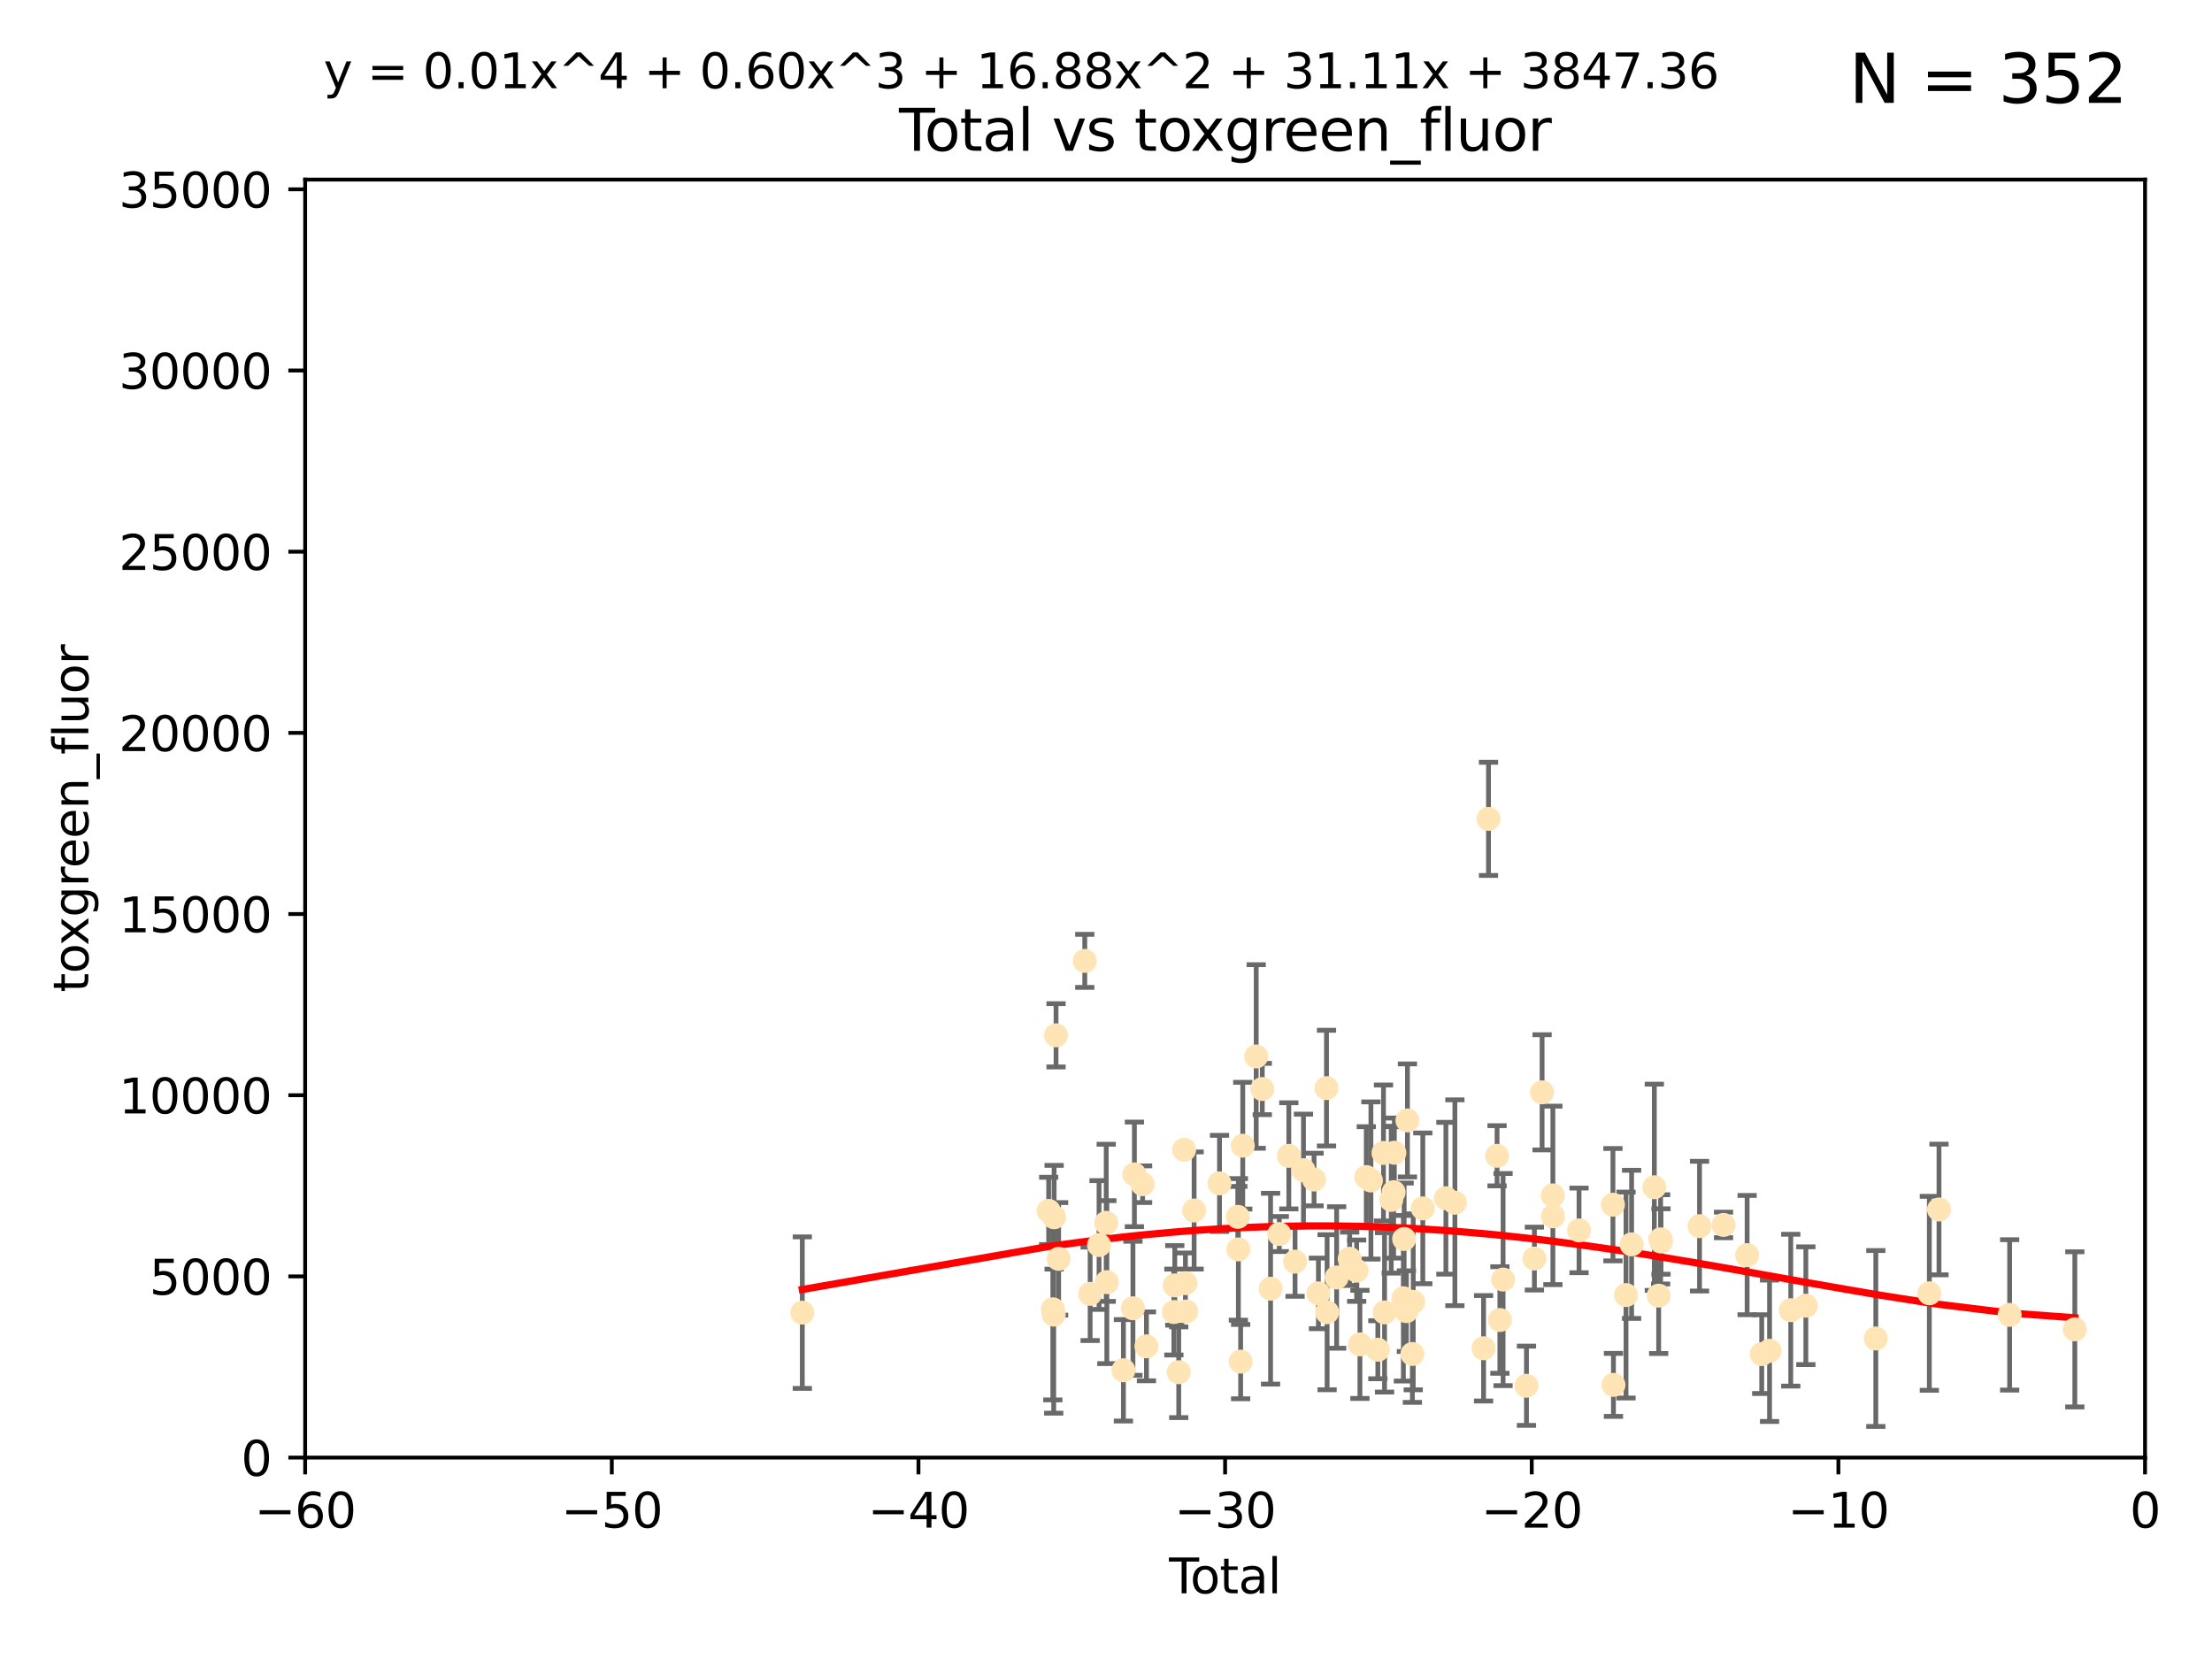 <?xml version="1.0" encoding="utf-8" standalone="no"?>
<!DOCTYPE svg PUBLIC "-//W3C//DTD SVG 1.1//EN"
  "http://www.w3.org/Graphics/SVG/1.1/DTD/svg11.dtd">
<svg xmlns:xlink="http://www.w3.org/1999/xlink" width="460.8pt" height="345.6pt" viewBox="0 0 460.8 345.6" xmlns="http://www.w3.org/2000/svg" version="1.1">
 <defs>
  <style type="text/css">*{stroke-linejoin: round; stroke-linecap: butt}</style>
 </defs>
 <g id="figure_1">
  <g id="patch_1">
   <path d="M 0 345.6 
L 460.8 345.6 
L 460.8 0 
L 0 0 
z
" style="fill: #ffffff"/>
  </g>
  <g id="axes_1">
   <g id="patch_2">
    <path d="M 63.571 303.64 
L 446.85 303.64 
L 446.85 37.411 
L 63.571 37.411 
z
" style="fill: #ffffff"/>
   </g>
   <g id="PathCollection_1">
    <defs>
     <path id="mc8a7abe35d" d="M 0 1.118 
C 0.297 1.118 0.581 1 0.791 0.791 
C 1 0.581 1.118 0.297 1.118 0 
C 1.118 -0.297 1 -0.581 0.791 -0.791 
C 0.581 -1 0.297 -1.118 0 -1.118 
C -0.297 -1.118 -0.581 -1 -0.791 -0.791 
C -1 -0.581 -1.118 -0.297 -1.118 0 
C -1.118 0.297 -1 0.581 -0.791 0.791 
C -0.581 1 -0.297 1.118 0 1.118 
z
" style="stroke: #ffe4b5"/>
    </defs>
    <g clip-path="url(#p2988a0e31e)">
     <use xlink:href="#mc8a7abe35d" x="167.135" y="273.445" style="fill: #ffe4b5; stroke: #ffe4b5"/>
     <use xlink:href="#mc8a7abe35d" x="218.459" y="252.25" style="fill: #ffe4b5; stroke: #ffe4b5"/>
     <use xlink:href="#mc8a7abe35d" x="219.325" y="272.755" style="fill: #ffe4b5; stroke: #ffe4b5"/>
     <use xlink:href="#mc8a7abe35d" x="219.506" y="273.86" style="fill: #ffe4b5; stroke: #ffe4b5"/>
     <use xlink:href="#mc8a7abe35d" x="219.592" y="253.578" style="fill: #ffe4b5; stroke: #ffe4b5"/>
     <use xlink:href="#mc8a7abe35d" x="219.992" y="215.675" style="fill: #ffe4b5; stroke: #ffe4b5"/>
     <use xlink:href="#mc8a7abe35d" x="220.533" y="262.242" style="fill: #ffe4b5; stroke: #ffe4b5"/>
     <use xlink:href="#mc8a7abe35d" x="225.978" y="200.169" style="fill: #ffe4b5; stroke: #ffe4b5"/>
     <use xlink:href="#mc8a7abe35d" x="227.096" y="269.528" style="fill: #ffe4b5; stroke: #ffe4b5"/>
     <use xlink:href="#mc8a7abe35d" x="228.953" y="259.36" style="fill: #ffe4b5; stroke: #ffe4b5"/>
     <use xlink:href="#mc8a7abe35d" x="230.446" y="254.736" style="fill: #ffe4b5; stroke: #ffe4b5"/>
     <use xlink:href="#mc8a7abe35d" x="230.575" y="267.094" style="fill: #ffe4b5; stroke: #ffe4b5"/>
     <use xlink:href="#mc8a7abe35d" x="234.029" y="285.458" style="fill: #ffe4b5; stroke: #ffe4b5"/>
     <use xlink:href="#mc8a7abe35d" x="236.012" y="272.539" style="fill: #ffe4b5; stroke: #ffe4b5"/>
     <use xlink:href="#mc8a7abe35d" x="236.318" y="244.641" style="fill: #ffe4b5; stroke: #ffe4b5"/>
     <use xlink:href="#mc8a7abe35d" x="238.024" y="246.695" style="fill: #ffe4b5; stroke: #ffe4b5"/>
     <use xlink:href="#mc8a7abe35d" x="238.828" y="280.47" style="fill: #ffe4b5; stroke: #ffe4b5"/>
     <use xlink:href="#mc8a7abe35d" x="244.54" y="273.321" style="fill: #ffe4b5; stroke: #ffe4b5"/>
     <use xlink:href="#mc8a7abe35d" x="244.728" y="267.766" style="fill: #ffe4b5; stroke: #ffe4b5"/>
     <use xlink:href="#mc8a7abe35d" x="245.553" y="285.864" style="fill: #ffe4b5; stroke: #ffe4b5"/>
     <use xlink:href="#mc8a7abe35d" x="246.672" y="239.511" style="fill: #ffe4b5; stroke: #ffe4b5"/>
     <use xlink:href="#mc8a7abe35d" x="246.946" y="267.311" style="fill: #ffe4b5; stroke: #ffe4b5"/>
     <use xlink:href="#mc8a7abe35d" x="247.098" y="273.203" style="fill: #ffe4b5; stroke: #ffe4b5"/>
     <use xlink:href="#mc8a7abe35d" x="248.756" y="252.168" style="fill: #ffe4b5; stroke: #ffe4b5"/>
     <use xlink:href="#mc8a7abe35d" x="254.048" y="246.526" style="fill: #ffe4b5; stroke: #ffe4b5"/>
     <use xlink:href="#mc8a7abe35d" x="257.859" y="253.493" style="fill: #ffe4b5; stroke: #ffe4b5"/>
     <use xlink:href="#mc8a7abe35d" x="257.977" y="260.273" style="fill: #ffe4b5; stroke: #ffe4b5"/>
     <use xlink:href="#mc8a7abe35d" x="258.449" y="283.653" style="fill: #ffe4b5; stroke: #ffe4b5"/>
     <use xlink:href="#mc8a7abe35d" x="258.89" y="238.667" style="fill: #ffe4b5; stroke: #ffe4b5"/>
     <use xlink:href="#mc8a7abe35d" x="261.69" y="220.081" style="fill: #ffe4b5; stroke: #ffe4b5"/>
     <use xlink:href="#mc8a7abe35d" x="262.955" y="226.862" style="fill: #ffe4b5; stroke: #ffe4b5"/>
     <use xlink:href="#mc8a7abe35d" x="264.684" y="268.456" style="fill: #ffe4b5; stroke: #ffe4b5"/>
     <use xlink:href="#mc8a7abe35d" x="266.498" y="257.071" style="fill: #ffe4b5; stroke: #ffe4b5"/>
     <use xlink:href="#mc8a7abe35d" x="268.486" y="240.784" style="fill: #ffe4b5; stroke: #ffe4b5"/>
     <use xlink:href="#mc8a7abe35d" x="269.785" y="262.829" style="fill: #ffe4b5; stroke: #ffe4b5"/>
     <use xlink:href="#mc8a7abe35d" x="271.537" y="243.768" style="fill: #ffe4b5; stroke: #ffe4b5"/>
     <use xlink:href="#mc8a7abe35d" x="273.742" y="245.717" style="fill: #ffe4b5; stroke: #ffe4b5"/>
     <use xlink:href="#mc8a7abe35d" x="274.655" y="269.434" style="fill: #ffe4b5; stroke: #ffe4b5"/>
     <use xlink:href="#mc8a7abe35d" x="276.336" y="226.673" style="fill: #ffe4b5; stroke: #ffe4b5"/>
     <use xlink:href="#mc8a7abe35d" x="276.459" y="273.361" style="fill: #ffe4b5; stroke: #ffe4b5"/>
     <use xlink:href="#mc8a7abe35d" x="278.444" y="266.121" style="fill: #ffe4b5; stroke: #ffe4b5"/>
     <use xlink:href="#mc8a7abe35d" x="281.162" y="262.226" style="fill: #ffe4b5; stroke: #ffe4b5"/>
     <use xlink:href="#mc8a7abe35d" x="282.616" y="264.709" style="fill: #ffe4b5; stroke: #ffe4b5"/>
     <use xlink:href="#mc8a7abe35d" x="283.297" y="280.06" style="fill: #ffe4b5; stroke: #ffe4b5"/>
     <use xlink:href="#mc8a7abe35d" x="284.624" y="245.207" style="fill: #ffe4b5; stroke: #ffe4b5"/>
     <use xlink:href="#mc8a7abe35d" x="285.587" y="245.916" style="fill: #ffe4b5; stroke: #ffe4b5"/>
     <use xlink:href="#mc8a7abe35d" x="287.03" y="281.173" style="fill: #ffe4b5; stroke: #ffe4b5"/>
     <use xlink:href="#mc8a7abe35d" x="288.206" y="240.184" style="fill: #ffe4b5; stroke: #ffe4b5"/>
     <use xlink:href="#mc8a7abe35d" x="288.428" y="273.394" style="fill: #ffe4b5; stroke: #ffe4b5"/>
     <use xlink:href="#mc8a7abe35d" x="289.819" y="249.966" style="fill: #ffe4b5; stroke: #ffe4b5"/>
     <use xlink:href="#mc8a7abe35d" x="290.322" y="248.35" style="fill: #ffe4b5; stroke: #ffe4b5"/>
     <use xlink:href="#mc8a7abe35d" x="290.468" y="240.133" style="fill: #ffe4b5; stroke: #ffe4b5"/>
     <use xlink:href="#mc8a7abe35d" x="292.351" y="270.448" style="fill: #ffe4b5; stroke: #ffe4b5"/>
     <use xlink:href="#mc8a7abe35d" x="292.507" y="258.105" style="fill: #ffe4b5; stroke: #ffe4b5"/>
     <use xlink:href="#mc8a7abe35d" x="292.98" y="273.135" style="fill: #ffe4b5; stroke: #ffe4b5"/>
     <use xlink:href="#mc8a7abe35d" x="293.197" y="233.405" style="fill: #ffe4b5; stroke: #ffe4b5"/>
     <use xlink:href="#mc8a7abe35d" x="294.227" y="282.062" style="fill: #ffe4b5; stroke: #ffe4b5"/>
     <use xlink:href="#mc8a7abe35d" x="294.402" y="271.201" style="fill: #ffe4b5; stroke: #ffe4b5"/>
     <use xlink:href="#mc8a7abe35d" x="296.398" y="251.723" style="fill: #ffe4b5; stroke: #ffe4b5"/>
     <use xlink:href="#mc8a7abe35d" x="301.208" y="249.617" style="fill: #ffe4b5; stroke: #ffe4b5"/>
     <use xlink:href="#mc8a7abe35d" x="303.08" y="250.554" style="fill: #ffe4b5; stroke: #ffe4b5"/>
     <use xlink:href="#mc8a7abe35d" x="309.054" y="280.87" style="fill: #ffe4b5; stroke: #ffe4b5"/>
     <use xlink:href="#mc8a7abe35d" x="310.079" y="170.586" style="fill: #ffe4b5; stroke: #ffe4b5"/>
     <use xlink:href="#mc8a7abe35d" x="311.864" y="240.771" style="fill: #ffe4b5; stroke: #ffe4b5"/>
     <use xlink:href="#mc8a7abe35d" x="312.454" y="274.979" style="fill: #ffe4b5; stroke: #ffe4b5"/>
     <use xlink:href="#mc8a7abe35d" x="313.12" y="266.559" style="fill: #ffe4b5; stroke: #ffe4b5"/>
     <use xlink:href="#mc8a7abe35d" x="317.99" y="288.679" style="fill: #ffe4b5; stroke: #ffe4b5"/>
     <use xlink:href="#mc8a7abe35d" x="319.644" y="262.184" style="fill: #ffe4b5; stroke: #ffe4b5"/>
     <use xlink:href="#mc8a7abe35d" x="321.245" y="227.553" style="fill: #ffe4b5; stroke: #ffe4b5"/>
     <use xlink:href="#mc8a7abe35d" x="323.494" y="249.018" style="fill: #ffe4b5; stroke: #ffe4b5"/>
     <use xlink:href="#mc8a7abe35d" x="323.526" y="253.376" style="fill: #ffe4b5; stroke: #ffe4b5"/>
     <use xlink:href="#mc8a7abe35d" x="328.943" y="256.316" style="fill: #ffe4b5; stroke: #ffe4b5"/>
     <use xlink:href="#mc8a7abe35d" x="336.006" y="250.957" style="fill: #ffe4b5; stroke: #ffe4b5"/>
     <use xlink:href="#mc8a7abe35d" x="336.111" y="288.497" style="fill: #ffe4b5; stroke: #ffe4b5"/>
     <use xlink:href="#mc8a7abe35d" x="338.73" y="269.782" style="fill: #ffe4b5; stroke: #ffe4b5"/>
     <use xlink:href="#mc8a7abe35d" x="339.892" y="259.223" style="fill: #ffe4b5; stroke: #ffe4b5"/>
     <use xlink:href="#mc8a7abe35d" x="344.626" y="247.324" style="fill: #ffe4b5; stroke: #ffe4b5"/>
     <use xlink:href="#mc8a7abe35d" x="345.532" y="269.911" style="fill: #ffe4b5; stroke: #ffe4b5"/>
     <use xlink:href="#mc8a7abe35d" x="345.935" y="258.18" style="fill: #ffe4b5; stroke: #ffe4b5"/>
     <use xlink:href="#mc8a7abe35d" x="346.011" y="258.627" style="fill: #ffe4b5; stroke: #ffe4b5"/>
     <use xlink:href="#mc8a7abe35d" x="354.043" y="255.432" style="fill: #ffe4b5; stroke: #ffe4b5"/>
     <use xlink:href="#mc8a7abe35d" x="359.047" y="255.174" style="fill: #ffe4b5; stroke: #ffe4b5"/>
     <use xlink:href="#mc8a7abe35d" x="363.958" y="261.461" style="fill: #ffe4b5; stroke: #ffe4b5"/>
     <use xlink:href="#mc8a7abe35d" x="366.999" y="282.089" style="fill: #ffe4b5; stroke: #ffe4b5"/>
     <use xlink:href="#mc8a7abe35d" x="368.627" y="281.39" style="fill: #ffe4b5; stroke: #ffe4b5"/>
     <use xlink:href="#mc8a7abe35d" x="373.048" y="272.933" style="fill: #ffe4b5; stroke: #ffe4b5"/>
     <use xlink:href="#mc8a7abe35d" x="376.19" y="272.002" style="fill: #ffe4b5; stroke: #ffe4b5"/>
     <use xlink:href="#mc8a7abe35d" x="390.768" y="278.834" style="fill: #ffe4b5; stroke: #ffe4b5"/>
     <use xlink:href="#mc8a7abe35d" x="401.916" y="269.418" style="fill: #ffe4b5; stroke: #ffe4b5"/>
     <use xlink:href="#mc8a7abe35d" x="403.931" y="251.956" style="fill: #ffe4b5; stroke: #ffe4b5"/>
     <use xlink:href="#mc8a7abe35d" x="418.647" y="273.913" style="fill: #ffe4b5; stroke: #ffe4b5"/>
     <use xlink:href="#mc8a7abe35d" x="432.223" y="276.933" style="fill: #ffe4b5; stroke: #ffe4b5"/>
    </g>
   </g>
   <g id="matplotlib.axis_1">
    <g id="xtick_1">
     <g id="line2d_1">
      <defs>
       <path id="m848a3c8a23" d="M 0 0 
L 0 3.5 
" style="stroke: #000000; stroke-width: 0.8"/>
      </defs>
      <g>
       <use xlink:href="#m848a3c8a23" x="63.571" y="303.64" style="stroke: #000000; stroke-width: 0.8"/>
      </g>
     </g>
     <g id="text_1">
      <!-- −60 -->
      <g transform="translate(53.019 318.238)scale(0.1 -0.1)">
       <defs>
        <path id="DejaVuSans-2212" d="M 678 2272 
L 4684 2272 
L 4684 1741 
L 678 1741 
L 678 2272 
z
" transform="scale(0.016)"/>
        <path id="DejaVuSans-36" d="M 2113 2584 
Q 1688 2584 1439 2293 
Q 1191 2003 1191 1497 
Q 1191 994 1439 701 
Q 1688 409 2113 409 
Q 2538 409 2786 701 
Q 3034 994 3034 1497 
Q 3034 2003 2786 2293 
Q 2538 2584 2113 2584 
z
M 3366 4563 
L 3366 3988 
Q 3128 4100 2886 4159 
Q 2644 4219 2406 4219 
Q 1781 4219 1451 3797 
Q 1122 3375 1075 2522 
Q 1259 2794 1537 2939 
Q 1816 3084 2150 3084 
Q 2853 3084 3261 2657 
Q 3669 2231 3669 1497 
Q 3669 778 3244 343 
Q 2819 -91 2113 -91 
Q 1303 -91 875 529 
Q 447 1150 447 2328 
Q 447 3434 972 4092 
Q 1497 4750 2381 4750 
Q 2619 4750 2861 4703 
Q 3103 4656 3366 4563 
z
" transform="scale(0.016)"/>
        <path id="DejaVuSans-30" d="M 2034 4250 
Q 1547 4250 1301 3770 
Q 1056 3291 1056 2328 
Q 1056 1369 1301 889 
Q 1547 409 2034 409 
Q 2525 409 2770 889 
Q 3016 1369 3016 2328 
Q 3016 3291 2770 3770 
Q 2525 4250 2034 4250 
z
M 2034 4750 
Q 2819 4750 3233 4129 
Q 3647 3509 3647 2328 
Q 3647 1150 3233 529 
Q 2819 -91 2034 -91 
Q 1250 -91 836 529 
Q 422 1150 422 2328 
Q 422 3509 836 4129 
Q 1250 4750 2034 4750 
z
" transform="scale(0.016)"/>
       </defs>
       <use xlink:href="#DejaVuSans-2212"/>
       <use xlink:href="#DejaVuSans-36" x="83.789"/>
       <use xlink:href="#DejaVuSans-30" x="147.412"/>
      </g>
     </g>
    </g>
    <g id="xtick_2">
     <g id="line2d_2">
      <g>
       <use xlink:href="#m848a3c8a23" x="127.451" y="303.64" style="stroke: #000000; stroke-width: 0.8"/>
      </g>
     </g>
     <g id="text_2">
      <!-- −50 -->
      <g transform="translate(116.899 318.238)scale(0.1 -0.1)">
       <defs>
        <path id="DejaVuSans-35" d="M 691 4666 
L 3169 4666 
L 3169 4134 
L 1269 4134 
L 1269 2991 
Q 1406 3038 1543 3061 
Q 1681 3084 1819 3084 
Q 2600 3084 3056 2656 
Q 3513 2228 3513 1497 
Q 3513 744 3044 326 
Q 2575 -91 1722 -91 
Q 1428 -91 1123 -41 
Q 819 9 494 109 
L 494 744 
Q 775 591 1075 516 
Q 1375 441 1709 441 
Q 2250 441 2565 725 
Q 2881 1009 2881 1497 
Q 2881 1984 2565 2268 
Q 2250 2553 1709 2553 
Q 1456 2553 1204 2497 
Q 953 2441 691 2322 
L 691 4666 
z
" transform="scale(0.016)"/>
       </defs>
       <use xlink:href="#DejaVuSans-2212"/>
       <use xlink:href="#DejaVuSans-35" x="83.789"/>
       <use xlink:href="#DejaVuSans-30" x="147.412"/>
      </g>
     </g>
    </g>
    <g id="xtick_3">
     <g id="line2d_3">
      <g>
       <use xlink:href="#m848a3c8a23" x="191.331" y="303.64" style="stroke: #000000; stroke-width: 0.8"/>
      </g>
     </g>
     <g id="text_3">
      <!-- −40 -->
      <g transform="translate(180.778 318.238)scale(0.1 -0.1)">
       <defs>
        <path id="DejaVuSans-34" d="M 2419 4116 
L 825 1625 
L 2419 1625 
L 2419 4116 
z
M 2253 4666 
L 3047 4666 
L 3047 1625 
L 3713 1625 
L 3713 1100 
L 3047 1100 
L 3047 0 
L 2419 0 
L 2419 1100 
L 313 1100 
L 313 1709 
L 2253 4666 
z
" transform="scale(0.016)"/>
       </defs>
       <use xlink:href="#DejaVuSans-2212"/>
       <use xlink:href="#DejaVuSans-34" x="83.789"/>
       <use xlink:href="#DejaVuSans-30" x="147.412"/>
      </g>
     </g>
    </g>
    <g id="xtick_4">
     <g id="line2d_4">
      <g>
       <use xlink:href="#m848a3c8a23" x="255.211" y="303.64" style="stroke: #000000; stroke-width: 0.8"/>
      </g>
     </g>
     <g id="text_4">
      <!-- −30 -->
      <g transform="translate(244.658 318.238)scale(0.1 -0.1)">
       <defs>
        <path id="DejaVuSans-33" d="M 2597 2516 
Q 3050 2419 3304 2112 
Q 3559 1806 3559 1356 
Q 3559 666 3084 287 
Q 2609 -91 1734 -91 
Q 1441 -91 1130 -33 
Q 819 25 488 141 
L 488 750 
Q 750 597 1062 519 
Q 1375 441 1716 441 
Q 2309 441 2620 675 
Q 2931 909 2931 1356 
Q 2931 1769 2642 2001 
Q 2353 2234 1838 2234 
L 1294 2234 
L 1294 2753 
L 1863 2753 
Q 2328 2753 2575 2939 
Q 2822 3125 2822 3475 
Q 2822 3834 2567 4026 
Q 2313 4219 1838 4219 
Q 1578 4219 1281 4162 
Q 984 4106 628 3988 
L 628 4550 
Q 988 4650 1302 4700 
Q 1616 4750 1894 4750 
Q 2613 4750 3031 4423 
Q 3450 4097 3450 3541 
Q 3450 3153 3228 2886 
Q 3006 2619 2597 2516 
z
" transform="scale(0.016)"/>
       </defs>
       <use xlink:href="#DejaVuSans-2212"/>
       <use xlink:href="#DejaVuSans-33" x="83.789"/>
       <use xlink:href="#DejaVuSans-30" x="147.412"/>
      </g>
     </g>
    </g>
    <g id="xtick_5">
     <g id="line2d_5">
      <g>
       <use xlink:href="#m848a3c8a23" x="319.09" y="303.64" style="stroke: #000000; stroke-width: 0.8"/>
      </g>
     </g>
     <g id="text_5">
      <!-- −20 -->
      <g transform="translate(308.538 318.238)scale(0.1 -0.1)">
       <defs>
        <path id="DejaVuSans-32" d="M 1228 531 
L 3431 531 
L 3431 0 
L 469 0 
L 469 531 
Q 828 903 1448 1529 
Q 2069 2156 2228 2338 
Q 2531 2678 2651 2914 
Q 2772 3150 2772 3378 
Q 2772 3750 2511 3984 
Q 2250 4219 1831 4219 
Q 1534 4219 1204 4116 
Q 875 4013 500 3803 
L 500 4441 
Q 881 4594 1212 4672 
Q 1544 4750 1819 4750 
Q 2544 4750 2975 4387 
Q 3406 4025 3406 3419 
Q 3406 3131 3298 2873 
Q 3191 2616 2906 2266 
Q 2828 2175 2409 1742 
Q 1991 1309 1228 531 
z
" transform="scale(0.016)"/>
       </defs>
       <use xlink:href="#DejaVuSans-2212"/>
       <use xlink:href="#DejaVuSans-32" x="83.789"/>
       <use xlink:href="#DejaVuSans-30" x="147.412"/>
      </g>
     </g>
    </g>
    <g id="xtick_6">
     <g id="line2d_6">
      <g>
       <use xlink:href="#m848a3c8a23" x="382.97" y="303.64" style="stroke: #000000; stroke-width: 0.8"/>
      </g>
     </g>
     <g id="text_6">
      <!-- −10 -->
      <g transform="translate(372.418 318.238)scale(0.1 -0.1)">
       <defs>
        <path id="DejaVuSans-31" d="M 794 531 
L 1825 531 
L 1825 4091 
L 703 3866 
L 703 4441 
L 1819 4666 
L 2450 4666 
L 2450 531 
L 3481 531 
L 3481 0 
L 794 0 
L 794 531 
z
" transform="scale(0.016)"/>
       </defs>
       <use xlink:href="#DejaVuSans-2212"/>
       <use xlink:href="#DejaVuSans-31" x="83.789"/>
       <use xlink:href="#DejaVuSans-30" x="147.412"/>
      </g>
     </g>
    </g>
    <g id="xtick_7">
     <g id="line2d_7">
      <g>
       <use xlink:href="#m848a3c8a23" x="446.85" y="303.64" style="stroke: #000000; stroke-width: 0.8"/>
      </g>
     </g>
     <g id="text_7">
      <!-- 0 -->
      <g transform="translate(443.669 318.238)scale(0.1 -0.1)">
       <use xlink:href="#DejaVuSans-30"/>
      </g>
     </g>
    </g>
    <g id="text_8">
     <!-- Total -->
     <g transform="translate(243.534 331.917)scale(0.1 -0.1)">
      <defs>
       <path id="DejaVuSans-54" d="M -19 4666 
L 3928 4666 
L 3928 4134 
L 2272 4134 
L 2272 0 
L 1638 0 
L 1638 4134 
L -19 4134 
L -19 4666 
z
" transform="scale(0.016)"/>
       <path id="DejaVuSans-6f" d="M 1959 3097 
Q 1497 3097 1228 2736 
Q 959 2375 959 1747 
Q 959 1119 1226 758 
Q 1494 397 1959 397 
Q 2419 397 2687 759 
Q 2956 1122 2956 1747 
Q 2956 2369 2687 2733 
Q 2419 3097 1959 3097 
z
M 1959 3584 
Q 2709 3584 3137 3096 
Q 3566 2609 3566 1747 
Q 3566 888 3137 398 
Q 2709 -91 1959 -91 
Q 1206 -91 779 398 
Q 353 888 353 1747 
Q 353 2609 779 3096 
Q 1206 3584 1959 3584 
z
" transform="scale(0.016)"/>
       <path id="DejaVuSans-74" d="M 1172 4494 
L 1172 3500 
L 2356 3500 
L 2356 3053 
L 1172 3053 
L 1172 1153 
Q 1172 725 1289 603 
Q 1406 481 1766 481 
L 2356 481 
L 2356 0 
L 1766 0 
Q 1100 0 847 248 
Q 594 497 594 1153 
L 594 3053 
L 172 3053 
L 172 3500 
L 594 3500 
L 594 4494 
L 1172 4494 
z
" transform="scale(0.016)"/>
       <path id="DejaVuSans-61" d="M 2194 1759 
Q 1497 1759 1228 1600 
Q 959 1441 959 1056 
Q 959 750 1161 570 
Q 1363 391 1709 391 
Q 2188 391 2477 730 
Q 2766 1069 2766 1631 
L 2766 1759 
L 2194 1759 
z
M 3341 1997 
L 3341 0 
L 2766 0 
L 2766 531 
Q 2569 213 2275 61 
Q 1981 -91 1556 -91 
Q 1019 -91 701 211 
Q 384 513 384 1019 
Q 384 1609 779 1909 
Q 1175 2209 1959 2209 
L 2766 2209 
L 2766 2266 
Q 2766 2663 2505 2880 
Q 2244 3097 1772 3097 
Q 1472 3097 1187 3025 
Q 903 2953 641 2809 
L 641 3341 
Q 956 3463 1253 3523 
Q 1550 3584 1831 3584 
Q 2591 3584 2966 3190 
Q 3341 2797 3341 1997 
z
" transform="scale(0.016)"/>
       <path id="DejaVuSans-6c" d="M 603 4863 
L 1178 4863 
L 1178 0 
L 603 0 
L 603 4863 
z
" transform="scale(0.016)"/>
      </defs>
      <use xlink:href="#DejaVuSans-54"/>
      <use xlink:href="#DejaVuSans-6f" x="44.084"/>
      <use xlink:href="#DejaVuSans-74" x="105.266"/>
      <use xlink:href="#DejaVuSans-61" x="144.475"/>
      <use xlink:href="#DejaVuSans-6c" x="205.754"/>
     </g>
    </g>
   </g>
   <g id="matplotlib.axis_2">
    <g id="ytick_1">
     <g id="line2d_8">
      <defs>
       <path id="m2653129bad" d="M 0 0 
L -3.5 0 
" style="stroke: #000000; stroke-width: 0.8"/>
      </defs>
      <g>
       <use xlink:href="#m2653129bad" x="63.571" y="303.64" style="stroke: #000000; stroke-width: 0.8"/>
      </g>
     </g>
     <g id="text_9">
      <!-- 0 -->
      <g transform="translate(50.209 307.439)scale(0.1 -0.1)">
       <use xlink:href="#DejaVuSans-30"/>
      </g>
     </g>
    </g>
    <g id="ytick_2">
     <g id="line2d_9">
      <g>
       <use xlink:href="#m2653129bad" x="63.571" y="265.897" style="stroke: #000000; stroke-width: 0.8"/>
      </g>
     </g>
     <g id="text_10">
      <!-- 5000 -->
      <g transform="translate(31.121 269.696)scale(0.1 -0.1)">
       <use xlink:href="#DejaVuSans-35"/>
       <use xlink:href="#DejaVuSans-30" x="63.623"/>
       <use xlink:href="#DejaVuSans-30" x="127.246"/>
       <use xlink:href="#DejaVuSans-30" x="190.869"/>
      </g>
     </g>
    </g>
    <g id="ytick_3">
     <g id="line2d_10">
      <g>
       <use xlink:href="#m2653129bad" x="63.571" y="228.154" style="stroke: #000000; stroke-width: 0.8"/>
      </g>
     </g>
     <g id="text_11">
      <!-- 10000 -->
      <g transform="translate(24.759 231.953)scale(0.1 -0.1)">
       <use xlink:href="#DejaVuSans-31"/>
       <use xlink:href="#DejaVuSans-30" x="63.623"/>
       <use xlink:href="#DejaVuSans-30" x="127.246"/>
       <use xlink:href="#DejaVuSans-30" x="190.869"/>
       <use xlink:href="#DejaVuSans-30" x="254.492"/>
      </g>
     </g>
    </g>
    <g id="ytick_4">
     <g id="line2d_11">
      <g>
       <use xlink:href="#m2653129bad" x="63.571" y="190.411" style="stroke: #000000; stroke-width: 0.8"/>
      </g>
     </g>
     <g id="text_12">
      <!-- 15000 -->
      <g transform="translate(24.759 194.21)scale(0.1 -0.1)">
       <use xlink:href="#DejaVuSans-31"/>
       <use xlink:href="#DejaVuSans-35" x="63.623"/>
       <use xlink:href="#DejaVuSans-30" x="127.246"/>
       <use xlink:href="#DejaVuSans-30" x="190.869"/>
       <use xlink:href="#DejaVuSans-30" x="254.492"/>
      </g>
     </g>
    </g>
    <g id="ytick_5">
     <g id="line2d_12">
      <g>
       <use xlink:href="#m2653129bad" x="63.571" y="152.668" style="stroke: #000000; stroke-width: 0.8"/>
      </g>
     </g>
     <g id="text_13">
      <!-- 20000 -->
      <g transform="translate(24.759 156.467)scale(0.1 -0.1)">
       <use xlink:href="#DejaVuSans-32"/>
       <use xlink:href="#DejaVuSans-30" x="63.623"/>
       <use xlink:href="#DejaVuSans-30" x="127.246"/>
       <use xlink:href="#DejaVuSans-30" x="190.869"/>
       <use xlink:href="#DejaVuSans-30" x="254.492"/>
      </g>
     </g>
    </g>
    <g id="ytick_6">
     <g id="line2d_13">
      <g>
       <use xlink:href="#m2653129bad" x="63.571" y="114.925" style="stroke: #000000; stroke-width: 0.8"/>
      </g>
     </g>
     <g id="text_14">
      <!-- 25000 -->
      <g transform="translate(24.759 118.724)scale(0.1 -0.1)">
       <use xlink:href="#DejaVuSans-32"/>
       <use xlink:href="#DejaVuSans-35" x="63.623"/>
       <use xlink:href="#DejaVuSans-30" x="127.246"/>
       <use xlink:href="#DejaVuSans-30" x="190.869"/>
       <use xlink:href="#DejaVuSans-30" x="254.492"/>
      </g>
     </g>
    </g>
    <g id="ytick_7">
     <g id="line2d_14">
      <g>
       <use xlink:href="#m2653129bad" x="63.571" y="77.181" style="stroke: #000000; stroke-width: 0.8"/>
      </g>
     </g>
     <g id="text_15">
      <!-- 30000 -->
      <g transform="translate(24.759 80.981)scale(0.1 -0.1)">
       <use xlink:href="#DejaVuSans-33"/>
       <use xlink:href="#DejaVuSans-30" x="63.623"/>
       <use xlink:href="#DejaVuSans-30" x="127.246"/>
       <use xlink:href="#DejaVuSans-30" x="190.869"/>
       <use xlink:href="#DejaVuSans-30" x="254.492"/>
      </g>
     </g>
    </g>
    <g id="ytick_8">
     <g id="line2d_15">
      <g>
       <use xlink:href="#m2653129bad" x="63.571" y="39.438" style="stroke: #000000; stroke-width: 0.8"/>
      </g>
     </g>
     <g id="text_16">
      <!-- 35000 -->
      <g transform="translate(24.759 43.238)scale(0.1 -0.1)">
       <use xlink:href="#DejaVuSans-33"/>
       <use xlink:href="#DejaVuSans-35" x="63.623"/>
       <use xlink:href="#DejaVuSans-30" x="127.246"/>
       <use xlink:href="#DejaVuSans-30" x="190.869"/>
       <use xlink:href="#DejaVuSans-30" x="254.492"/>
      </g>
     </g>
    </g>
    <g id="text_17">
     <!-- toxgreen_fluor -->
     <g transform="translate(18.401 206.72)rotate(-90)scale(0.1 -0.1)">
      <defs>
       <path id="DejaVuSans-78" d="M 3513 3500 
L 2247 1797 
L 3578 0 
L 2900 0 
L 1881 1375 
L 863 0 
L 184 0 
L 1544 1831 
L 300 3500 
L 978 3500 
L 1906 2253 
L 2834 3500 
L 3513 3500 
z
" transform="scale(0.016)"/>
       <path id="DejaVuSans-67" d="M 2906 1791 
Q 2906 2416 2648 2759 
Q 2391 3103 1925 3103 
Q 1463 3103 1205 2759 
Q 947 2416 947 1791 
Q 947 1169 1205 825 
Q 1463 481 1925 481 
Q 2391 481 2648 825 
Q 2906 1169 2906 1791 
z
M 3481 434 
Q 3481 -459 3084 -895 
Q 2688 -1331 1869 -1331 
Q 1566 -1331 1297 -1286 
Q 1028 -1241 775 -1147 
L 775 -588 
Q 1028 -725 1275 -790 
Q 1522 -856 1778 -856 
Q 2344 -856 2625 -561 
Q 2906 -266 2906 331 
L 2906 616 
Q 2728 306 2450 153 
Q 2172 0 1784 0 
Q 1141 0 747 490 
Q 353 981 353 1791 
Q 353 2603 747 3093 
Q 1141 3584 1784 3584 
Q 2172 3584 2450 3431 
Q 2728 3278 2906 2969 
L 2906 3500 
L 3481 3500 
L 3481 434 
z
" transform="scale(0.016)"/>
       <path id="DejaVuSans-72" d="M 2631 2963 
Q 2534 3019 2420 3045 
Q 2306 3072 2169 3072 
Q 1681 3072 1420 2755 
Q 1159 2438 1159 1844 
L 1159 0 
L 581 0 
L 581 3500 
L 1159 3500 
L 1159 2956 
Q 1341 3275 1631 3429 
Q 1922 3584 2338 3584 
Q 2397 3584 2469 3576 
Q 2541 3569 2628 3553 
L 2631 2963 
z
" transform="scale(0.016)"/>
       <path id="DejaVuSans-65" d="M 3597 1894 
L 3597 1613 
L 953 1613 
Q 991 1019 1311 708 
Q 1631 397 2203 397 
Q 2534 397 2845 478 
Q 3156 559 3463 722 
L 3463 178 
Q 3153 47 2828 -22 
Q 2503 -91 2169 -91 
Q 1331 -91 842 396 
Q 353 884 353 1716 
Q 353 2575 817 3079 
Q 1281 3584 2069 3584 
Q 2775 3584 3186 3129 
Q 3597 2675 3597 1894 
z
M 3022 2063 
Q 3016 2534 2758 2815 
Q 2500 3097 2075 3097 
Q 1594 3097 1305 2825 
Q 1016 2553 972 2059 
L 3022 2063 
z
" transform="scale(0.016)"/>
       <path id="DejaVuSans-6e" d="M 3513 2113 
L 3513 0 
L 2938 0 
L 2938 2094 
Q 2938 2591 2744 2837 
Q 2550 3084 2163 3084 
Q 1697 3084 1428 2787 
Q 1159 2491 1159 1978 
L 1159 0 
L 581 0 
L 581 3500 
L 1159 3500 
L 1159 2956 
Q 1366 3272 1645 3428 
Q 1925 3584 2291 3584 
Q 2894 3584 3203 3211 
Q 3513 2838 3513 2113 
z
" transform="scale(0.016)"/>
       <path id="DejaVuSans-5f" d="M 3263 -1063 
L 3263 -1509 
L -63 -1509 
L -63 -1063 
L 3263 -1063 
z
" transform="scale(0.016)"/>
       <path id="DejaVuSans-66" d="M 2375 4863 
L 2375 4384 
L 1825 4384 
Q 1516 4384 1395 4259 
Q 1275 4134 1275 3809 
L 1275 3500 
L 2222 3500 
L 2222 3053 
L 1275 3053 
L 1275 0 
L 697 0 
L 697 3053 
L 147 3053 
L 147 3500 
L 697 3500 
L 697 3744 
Q 697 4328 969 4595 
Q 1241 4863 1831 4863 
L 2375 4863 
z
" transform="scale(0.016)"/>
       <path id="DejaVuSans-75" d="M 544 1381 
L 544 3500 
L 1119 3500 
L 1119 1403 
Q 1119 906 1312 657 
Q 1506 409 1894 409 
Q 2359 409 2629 706 
Q 2900 1003 2900 1516 
L 2900 3500 
L 3475 3500 
L 3475 0 
L 2900 0 
L 2900 538 
Q 2691 219 2414 64 
Q 2138 -91 1772 -91 
Q 1169 -91 856 284 
Q 544 659 544 1381 
z
M 1991 3584 
L 1991 3584 
z
" transform="scale(0.016)"/>
      </defs>
      <use xlink:href="#DejaVuSans-74"/>
      <use xlink:href="#DejaVuSans-6f" x="39.209"/>
      <use xlink:href="#DejaVuSans-78" x="97.266"/>
      <use xlink:href="#DejaVuSans-67" x="156.445"/>
      <use xlink:href="#DejaVuSans-72" x="219.922"/>
      <use xlink:href="#DejaVuSans-65" x="258.785"/>
      <use xlink:href="#DejaVuSans-65" x="320.309"/>
      <use xlink:href="#DejaVuSans-6e" x="381.832"/>
      <use xlink:href="#DejaVuSans-5f" x="445.211"/>
      <use xlink:href="#DejaVuSans-66" x="495.211"/>
      <use xlink:href="#DejaVuSans-6c" x="530.416"/>
      <use xlink:href="#DejaVuSans-75" x="558.199"/>
      <use xlink:href="#DejaVuSans-6f" x="621.578"/>
      <use xlink:href="#DejaVuSans-72" x="682.76"/>
     </g>
    </g>
   </g>
   <g id="LineCollection_1">
    <path d="M 167.135 289.227 
L 167.135 257.662 
" clip-path="url(#p2988a0e31e)" style="fill: none; stroke: #696969"/>
    <path d="M 218.459 259.258 
L 218.459 245.242 
" clip-path="url(#p2988a0e31e)" style="fill: none; stroke: #696969"/>
    <path d="M 219.325 291.622 
L 219.325 253.889 
" clip-path="url(#p2988a0e31e)" style="fill: none; stroke: #696969"/>
    <path d="M 219.506 294.386 
L 219.506 253.335 
" clip-path="url(#p2988a0e31e)" style="fill: none; stroke: #696969"/>
    <path d="M 219.592 264.386 
L 219.592 242.77 
" clip-path="url(#p2988a0e31e)" style="fill: none; stroke: #696969"/>
    <path d="M 219.992 222.264 
L 219.992 209.086 
" clip-path="url(#p2988a0e31e)" style="fill: none; stroke: #696969"/>
    <path d="M 220.533 273.967 
L 220.533 250.518 
" clip-path="url(#p2988a0e31e)" style="fill: none; stroke: #696969"/>
    <path d="M 225.978 205.695 
L 225.978 194.642 
" clip-path="url(#p2988a0e31e)" style="fill: none; stroke: #696969"/>
    <path d="M 227.096 279.258 
L 227.096 259.799 
" clip-path="url(#p2988a0e31e)" style="fill: none; stroke: #696969"/>
    <path d="M 228.953 272.775 
L 228.953 245.946 
" clip-path="url(#p2988a0e31e)" style="fill: none; stroke: #696969"/>
    <path d="M 230.446 271.106 
L 230.446 238.366 
" clip-path="url(#p2988a0e31e)" style="fill: none; stroke: #696969"/>
    <path d="M 230.575 284.07 
L 230.575 250.118 
" clip-path="url(#p2988a0e31e)" style="fill: none; stroke: #696969"/>
    <path d="M 234.029 296.02 
L 234.029 274.895 
" clip-path="url(#p2988a0e31e)" style="fill: none; stroke: #696969"/>
    <path d="M 236.012 286.5 
L 236.012 258.578 
" clip-path="url(#p2988a0e31e)" style="fill: none; stroke: #696969"/>
    <path d="M 236.318 255.534 
L 236.318 233.749 
" clip-path="url(#p2988a0e31e)" style="fill: none; stroke: #696969"/>
    <path d="M 238.024 250.509 
L 238.024 242.881 
" clip-path="url(#p2988a0e31e)" style="fill: none; stroke: #696969"/>
    <path d="M 238.828 287.647 
L 238.828 273.292 
" clip-path="url(#p2988a0e31e)" style="fill: none; stroke: #696969"/>
    <path d="M 244.54 282.266 
L 244.54 264.376 
" clip-path="url(#p2988a0e31e)" style="fill: none; stroke: #696969"/>
    <path d="M 244.728 276.053 
L 244.728 259.479 
" clip-path="url(#p2988a0e31e)" style="fill: none; stroke: #696969"/>
    <path d="M 245.553 295.313 
L 245.553 276.416 
" clip-path="url(#p2988a0e31e)" style="fill: none; stroke: #696969"/>
    <path d="M 246.672 239.932 
L 246.672 239.091 
" clip-path="url(#p2988a0e31e)" style="fill: none; stroke: #696969"/>
    <path d="M 246.946 273.606 
L 246.946 261.015 
" clip-path="url(#p2988a0e31e)" style="fill: none; stroke: #696969"/>
    <path d="M 247.098 274.163 
L 247.098 272.244 
" clip-path="url(#p2988a0e31e)" style="fill: none; stroke: #696969"/>
    <path d="M 248.756 264.37 
L 248.756 239.965 
" clip-path="url(#p2988a0e31e)" style="fill: none; stroke: #696969"/>
    <path d="M 254.048 256.54 
L 254.048 236.513 
" clip-path="url(#p2988a0e31e)" style="fill: none; stroke: #696969"/>
    <path d="M 257.859 259.828 
L 257.859 247.157 
" clip-path="url(#p2988a0e31e)" style="fill: none; stroke: #696969"/>
    <path d="M 257.977 275.019 
L 257.977 245.527 
" clip-path="url(#p2988a0e31e)" style="fill: none; stroke: #696969"/>
    <path d="M 258.449 291.393 
L 258.449 275.912 
" clip-path="url(#p2988a0e31e)" style="fill: none; stroke: #696969"/>
    <path d="M 258.89 251.868 
L 258.89 225.466 
" clip-path="url(#p2988a0e31e)" style="fill: none; stroke: #696969"/>
    <path d="M 261.69 239.201 
L 261.69 200.961 
" clip-path="url(#p2988a0e31e)" style="fill: none; stroke: #696969"/>
    <path d="M 262.955 232.203 
L 262.955 221.521 
" clip-path="url(#p2988a0e31e)" style="fill: none; stroke: #696969"/>
    <path d="M 264.684 288.329 
L 264.684 248.582 
" clip-path="url(#p2988a0e31e)" style="fill: none; stroke: #696969"/>
    <path d="M 266.498 260.724 
L 266.498 253.419 
" clip-path="url(#p2988a0e31e)" style="fill: none; stroke: #696969"/>
    <path d="M 268.486 251.834 
L 268.486 229.733 
" clip-path="url(#p2988a0e31e)" style="fill: none; stroke: #696969"/>
    <path d="M 269.785 270.051 
L 269.785 255.606 
" clip-path="url(#p2988a0e31e)" style="fill: none; stroke: #696969"/>
    <path d="M 271.537 255.44 
L 271.537 232.096 
" clip-path="url(#p2988a0e31e)" style="fill: none; stroke: #696969"/>
    <path d="M 273.742 251.194 
L 273.742 240.24 
" clip-path="url(#p2988a0e31e)" style="fill: none; stroke: #696969"/>
    <path d="M 274.655 276.785 
L 274.655 262.084 
" clip-path="url(#p2988a0e31e)" style="fill: none; stroke: #696969"/>
    <path d="M 276.336 238.721 
L 276.336 214.624 
" clip-path="url(#p2988a0e31e)" style="fill: none; stroke: #696969"/>
    <path d="M 276.459 289.511 
L 276.459 257.21 
" clip-path="url(#p2988a0e31e)" style="fill: none; stroke: #696969"/>
    <path d="M 278.444 280.859 
L 278.444 251.383 
" clip-path="url(#p2988a0e31e)" style="fill: none; stroke: #696969"/>
    <path d="M 281.162 267.782 
L 281.162 256.67 
" clip-path="url(#p2988a0e31e)" style="fill: none; stroke: #696969"/>
    <path d="M 282.616 271.097 
L 282.616 258.32 
" clip-path="url(#p2988a0e31e)" style="fill: none; stroke: #696969"/>
    <path d="M 283.297 291.322 
L 283.297 268.798 
" clip-path="url(#p2988a0e31e)" style="fill: none; stroke: #696969"/>
    <path d="M 284.624 255.702 
L 284.624 234.711 
" clip-path="url(#p2988a0e31e)" style="fill: none; stroke: #696969"/>
    <path d="M 285.587 262.289 
L 285.587 229.543 
" clip-path="url(#p2988a0e31e)" style="fill: none; stroke: #696969"/>
    <path d="M 287.03 287.219 
L 287.03 275.127 
" clip-path="url(#p2988a0e31e)" style="fill: none; stroke: #696969"/>
    <path d="M 288.206 254.343 
L 288.206 226.025 
" clip-path="url(#p2988a0e31e)" style="fill: none; stroke: #696969"/>
    <path d="M 288.428 289.993 
L 288.428 256.796 
" clip-path="url(#p2988a0e31e)" style="fill: none; stroke: #696969"/>
    <path d="M 289.819 265.213 
L 289.819 234.719 
" clip-path="url(#p2988a0e31e)" style="fill: none; stroke: #696969"/>
    <path d="M 290.322 262.081 
L 290.322 234.618 
" clip-path="url(#p2988a0e31e)" style="fill: none; stroke: #696969"/>
    <path d="M 290.468 247.36 
L 290.468 232.905 
" clip-path="url(#p2988a0e31e)" style="fill: none; stroke: #696969"/>
    <path d="M 292.351 287.692 
L 292.351 253.204 
" clip-path="url(#p2988a0e31e)" style="fill: none; stroke: #696969"/>
    <path d="M 292.507 269.761 
L 292.507 246.448 
" clip-path="url(#p2988a0e31e)" style="fill: none; stroke: #696969"/>
    <path d="M 292.98 281.543 
L 292.98 264.728 
" clip-path="url(#p2988a0e31e)" style="fill: none; stroke: #696969"/>
    <path d="M 293.197 245.177 
L 293.197 221.633 
" clip-path="url(#p2988a0e31e)" style="fill: none; stroke: #696969"/>
    <path d="M 294.227 292.143 
L 294.227 271.982 
" clip-path="url(#p2988a0e31e)" style="fill: none; stroke: #696969"/>
    <path d="M 294.402 289.525 
L 294.402 252.876 
" clip-path="url(#p2988a0e31e)" style="fill: none; stroke: #696969"/>
    <path d="M 296.398 267.424 
L 296.398 236.021 
" clip-path="url(#p2988a0e31e)" style="fill: none; stroke: #696969"/>
    <path d="M 301.208 265.429 
L 301.208 233.805 
" clip-path="url(#p2988a0e31e)" style="fill: none; stroke: #696969"/>
    <path d="M 303.08 271.991 
L 303.08 229.116 
" clip-path="url(#p2988a0e31e)" style="fill: none; stroke: #696969"/>
    <path d="M 309.054 291.854 
L 309.054 269.885 
" clip-path="url(#p2988a0e31e)" style="fill: none; stroke: #696969"/>
    <path d="M 310.079 182.373 
L 310.079 158.798 
" clip-path="url(#p2988a0e31e)" style="fill: none; stroke: #696969"/>
    <path d="M 311.864 247.039 
L 311.864 234.502 
" clip-path="url(#p2988a0e31e)" style="fill: none; stroke: #696969"/>
    <path d="M 312.454 286.076 
L 312.454 263.882 
" clip-path="url(#p2988a0e31e)" style="fill: none; stroke: #696969"/>
    <path d="M 313.12 288.653 
L 313.12 244.465 
" clip-path="url(#p2988a0e31e)" style="fill: none; stroke: #696969"/>
    <path d="M 317.99 296.933 
L 317.99 280.425 
" clip-path="url(#p2988a0e31e)" style="fill: none; stroke: #696969"/>
    <path d="M 319.644 268.731 
L 319.644 255.638 
" clip-path="url(#p2988a0e31e)" style="fill: none; stroke: #696969"/>
    <path d="M 321.245 239.549 
L 321.245 215.557 
" clip-path="url(#p2988a0e31e)" style="fill: none; stroke: #696969"/>
    <path d="M 323.494 267.609 
L 323.494 230.427 
" clip-path="url(#p2988a0e31e)" style="fill: none; stroke: #696969"/>
    <path d="M 323.526 254.397 
L 323.526 252.356 
" clip-path="url(#p2988a0e31e)" style="fill: none; stroke: #696969"/>
    <path d="M 328.943 265.132 
L 328.943 247.5 
" clip-path="url(#p2988a0e31e)" style="fill: none; stroke: #696969"/>
    <path d="M 336.006 262.66 
L 336.006 239.253 
" clip-path="url(#p2988a0e31e)" style="fill: none; stroke: #696969"/>
    <path d="M 336.111 295.06 
L 336.111 281.934 
" clip-path="url(#p2988a0e31e)" style="fill: none; stroke: #696969"/>
    <path d="M 338.73 291.23 
L 338.73 248.334 
" clip-path="url(#p2988a0e31e)" style="fill: none; stroke: #696969"/>
    <path d="M 339.892 274.655 
L 339.892 243.79 
" clip-path="url(#p2988a0e31e)" style="fill: none; stroke: #696969"/>
    <path d="M 344.626 268.803 
L 344.626 225.846 
" clip-path="url(#p2988a0e31e)" style="fill: none; stroke: #696969"/>
    <path d="M 345.532 281.961 
L 345.532 257.86 
" clip-path="url(#p2988a0e31e)" style="fill: none; stroke: #696969"/>
    <path d="M 345.935 267.48 
L 345.935 248.88 
" clip-path="url(#p2988a0e31e)" style="fill: none; stroke: #696969"/>
    <path d="M 346.011 265.443 
L 346.011 251.811 
" clip-path="url(#p2988a0e31e)" style="fill: none; stroke: #696969"/>
    <path d="M 354.043 268.944 
L 354.043 241.92 
" clip-path="url(#p2988a0e31e)" style="fill: none; stroke: #696969"/>
    <path d="M 359.047 257.838 
L 359.047 252.509 
" clip-path="url(#p2988a0e31e)" style="fill: none; stroke: #696969"/>
    <path d="M 363.958 273.884 
L 363.958 249.038 
" clip-path="url(#p2988a0e31e)" style="fill: none; stroke: #696969"/>
    <path d="M 366.999 290.29 
L 366.999 273.889 
" clip-path="url(#p2988a0e31e)" style="fill: none; stroke: #696969"/>
    <path d="M 368.627 296.116 
L 368.627 266.665 
" clip-path="url(#p2988a0e31e)" style="fill: none; stroke: #696969"/>
    <path d="M 373.048 288.747 
L 373.048 257.119 
" clip-path="url(#p2988a0e31e)" style="fill: none; stroke: #696969"/>
    <path d="M 376.19 284.27 
L 376.19 259.734 
" clip-path="url(#p2988a0e31e)" style="fill: none; stroke: #696969"/>
    <path d="M 390.768 297.155 
L 390.768 260.513 
" clip-path="url(#p2988a0e31e)" style="fill: none; stroke: #696969"/>
    <path d="M 401.916 289.62 
L 401.916 249.215 
" clip-path="url(#p2988a0e31e)" style="fill: none; stroke: #696969"/>
    <path d="M 403.931 265.567 
L 403.931 238.345 
" clip-path="url(#p2988a0e31e)" style="fill: none; stroke: #696969"/>
    <path d="M 418.647 289.58 
L 418.647 258.247 
" clip-path="url(#p2988a0e31e)" style="fill: none; stroke: #696969"/>
    <path d="M 432.223 293.093 
L 432.223 260.773 
" clip-path="url(#p2988a0e31e)" style="fill: none; stroke: #696969"/>
   </g>
   <g id="line2d_16">
    <defs>
     <path id="m472810b902" d="M 2 0 
L -2 -0 
" style="stroke: #696969"/>
    </defs>
    <g clip-path="url(#p2988a0e31e)">
     <use xlink:href="#m472810b902" x="167.135" y="289.227" style="fill: #696969; stroke: #696969"/>
     <use xlink:href="#m472810b902" x="218.459" y="259.258" style="fill: #696969; stroke: #696969"/>
     <use xlink:href="#m472810b902" x="219.325" y="291.622" style="fill: #696969; stroke: #696969"/>
     <use xlink:href="#m472810b902" x="219.506" y="294.386" style="fill: #696969; stroke: #696969"/>
     <use xlink:href="#m472810b902" x="219.592" y="264.386" style="fill: #696969; stroke: #696969"/>
     <use xlink:href="#m472810b902" x="219.992" y="222.264" style="fill: #696969; stroke: #696969"/>
     <use xlink:href="#m472810b902" x="220.533" y="273.967" style="fill: #696969; stroke: #696969"/>
     <use xlink:href="#m472810b902" x="225.978" y="205.695" style="fill: #696969; stroke: #696969"/>
     <use xlink:href="#m472810b902" x="227.096" y="279.258" style="fill: #696969; stroke: #696969"/>
     <use xlink:href="#m472810b902" x="228.953" y="272.775" style="fill: #696969; stroke: #696969"/>
     <use xlink:href="#m472810b902" x="230.446" y="271.106" style="fill: #696969; stroke: #696969"/>
     <use xlink:href="#m472810b902" x="230.575" y="284.07" style="fill: #696969; stroke: #696969"/>
     <use xlink:href="#m472810b902" x="234.029" y="296.02" style="fill: #696969; stroke: #696969"/>
     <use xlink:href="#m472810b902" x="236.012" y="286.5" style="fill: #696969; stroke: #696969"/>
     <use xlink:href="#m472810b902" x="236.318" y="255.534" style="fill: #696969; stroke: #696969"/>
     <use xlink:href="#m472810b902" x="238.024" y="250.509" style="fill: #696969; stroke: #696969"/>
     <use xlink:href="#m472810b902" x="238.828" y="287.647" style="fill: #696969; stroke: #696969"/>
     <use xlink:href="#m472810b902" x="244.54" y="282.266" style="fill: #696969; stroke: #696969"/>
     <use xlink:href="#m472810b902" x="244.728" y="276.053" style="fill: #696969; stroke: #696969"/>
     <use xlink:href="#m472810b902" x="245.553" y="295.313" style="fill: #696969; stroke: #696969"/>
     <use xlink:href="#m472810b902" x="246.672" y="239.932" style="fill: #696969; stroke: #696969"/>
     <use xlink:href="#m472810b902" x="246.946" y="273.606" style="fill: #696969; stroke: #696969"/>
     <use xlink:href="#m472810b902" x="247.098" y="274.163" style="fill: #696969; stroke: #696969"/>
     <use xlink:href="#m472810b902" x="248.756" y="264.37" style="fill: #696969; stroke: #696969"/>
     <use xlink:href="#m472810b902" x="254.048" y="256.54" style="fill: #696969; stroke: #696969"/>
     <use xlink:href="#m472810b902" x="257.859" y="259.828" style="fill: #696969; stroke: #696969"/>
     <use xlink:href="#m472810b902" x="257.977" y="275.019" style="fill: #696969; stroke: #696969"/>
     <use xlink:href="#m472810b902" x="258.449" y="291.393" style="fill: #696969; stroke: #696969"/>
     <use xlink:href="#m472810b902" x="258.89" y="251.868" style="fill: #696969; stroke: #696969"/>
     <use xlink:href="#m472810b902" x="261.69" y="239.201" style="fill: #696969; stroke: #696969"/>
     <use xlink:href="#m472810b902" x="262.955" y="232.203" style="fill: #696969; stroke: #696969"/>
     <use xlink:href="#m472810b902" x="264.684" y="288.329" style="fill: #696969; stroke: #696969"/>
     <use xlink:href="#m472810b902" x="266.498" y="260.724" style="fill: #696969; stroke: #696969"/>
     <use xlink:href="#m472810b902" x="268.486" y="251.834" style="fill: #696969; stroke: #696969"/>
     <use xlink:href="#m472810b902" x="269.785" y="270.051" style="fill: #696969; stroke: #696969"/>
     <use xlink:href="#m472810b902" x="271.537" y="255.44" style="fill: #696969; stroke: #696969"/>
     <use xlink:href="#m472810b902" x="273.742" y="251.194" style="fill: #696969; stroke: #696969"/>
     <use xlink:href="#m472810b902" x="274.655" y="276.785" style="fill: #696969; stroke: #696969"/>
     <use xlink:href="#m472810b902" x="276.336" y="238.721" style="fill: #696969; stroke: #696969"/>
     <use xlink:href="#m472810b902" x="276.459" y="289.511" style="fill: #696969; stroke: #696969"/>
     <use xlink:href="#m472810b902" x="278.444" y="280.859" style="fill: #696969; stroke: #696969"/>
     <use xlink:href="#m472810b902" x="281.162" y="267.782" style="fill: #696969; stroke: #696969"/>
     <use xlink:href="#m472810b902" x="282.616" y="271.097" style="fill: #696969; stroke: #696969"/>
     <use xlink:href="#m472810b902" x="283.297" y="291.322" style="fill: #696969; stroke: #696969"/>
     <use xlink:href="#m472810b902" x="284.624" y="255.702" style="fill: #696969; stroke: #696969"/>
     <use xlink:href="#m472810b902" x="285.587" y="262.289" style="fill: #696969; stroke: #696969"/>
     <use xlink:href="#m472810b902" x="287.03" y="287.219" style="fill: #696969; stroke: #696969"/>
     <use xlink:href="#m472810b902" x="288.206" y="254.343" style="fill: #696969; stroke: #696969"/>
     <use xlink:href="#m472810b902" x="288.428" y="289.993" style="fill: #696969; stroke: #696969"/>
     <use xlink:href="#m472810b902" x="289.819" y="265.213" style="fill: #696969; stroke: #696969"/>
     <use xlink:href="#m472810b902" x="290.322" y="262.081" style="fill: #696969; stroke: #696969"/>
     <use xlink:href="#m472810b902" x="290.468" y="247.36" style="fill: #696969; stroke: #696969"/>
     <use xlink:href="#m472810b902" x="292.351" y="287.692" style="fill: #696969; stroke: #696969"/>
     <use xlink:href="#m472810b902" x="292.507" y="269.761" style="fill: #696969; stroke: #696969"/>
     <use xlink:href="#m472810b902" x="292.98" y="281.543" style="fill: #696969; stroke: #696969"/>
     <use xlink:href="#m472810b902" x="293.197" y="245.177" style="fill: #696969; stroke: #696969"/>
     <use xlink:href="#m472810b902" x="294.227" y="292.143" style="fill: #696969; stroke: #696969"/>
     <use xlink:href="#m472810b902" x="294.402" y="289.525" style="fill: #696969; stroke: #696969"/>
     <use xlink:href="#m472810b902" x="296.398" y="267.424" style="fill: #696969; stroke: #696969"/>
     <use xlink:href="#m472810b902" x="301.208" y="265.429" style="fill: #696969; stroke: #696969"/>
     <use xlink:href="#m472810b902" x="303.08" y="271.991" style="fill: #696969; stroke: #696969"/>
     <use xlink:href="#m472810b902" x="309.054" y="291.854" style="fill: #696969; stroke: #696969"/>
     <use xlink:href="#m472810b902" x="310.079" y="182.373" style="fill: #696969; stroke: #696969"/>
     <use xlink:href="#m472810b902" x="311.864" y="247.039" style="fill: #696969; stroke: #696969"/>
     <use xlink:href="#m472810b902" x="312.454" y="286.076" style="fill: #696969; stroke: #696969"/>
     <use xlink:href="#m472810b902" x="313.12" y="288.653" style="fill: #696969; stroke: #696969"/>
     <use xlink:href="#m472810b902" x="317.99" y="296.933" style="fill: #696969; stroke: #696969"/>
     <use xlink:href="#m472810b902" x="319.644" y="268.731" style="fill: #696969; stroke: #696969"/>
     <use xlink:href="#m472810b902" x="321.245" y="239.549" style="fill: #696969; stroke: #696969"/>
     <use xlink:href="#m472810b902" x="323.494" y="267.609" style="fill: #696969; stroke: #696969"/>
     <use xlink:href="#m472810b902" x="323.526" y="254.397" style="fill: #696969; stroke: #696969"/>
     <use xlink:href="#m472810b902" x="328.943" y="265.132" style="fill: #696969; stroke: #696969"/>
     <use xlink:href="#m472810b902" x="336.006" y="262.66" style="fill: #696969; stroke: #696969"/>
     <use xlink:href="#m472810b902" x="336.111" y="295.06" style="fill: #696969; stroke: #696969"/>
     <use xlink:href="#m472810b902" x="338.73" y="291.23" style="fill: #696969; stroke: #696969"/>
     <use xlink:href="#m472810b902" x="339.892" y="274.655" style="fill: #696969; stroke: #696969"/>
     <use xlink:href="#m472810b902" x="344.626" y="268.803" style="fill: #696969; stroke: #696969"/>
     <use xlink:href="#m472810b902" x="345.532" y="281.961" style="fill: #696969; stroke: #696969"/>
     <use xlink:href="#m472810b902" x="345.935" y="267.48" style="fill: #696969; stroke: #696969"/>
     <use xlink:href="#m472810b902" x="346.011" y="265.443" style="fill: #696969; stroke: #696969"/>
     <use xlink:href="#m472810b902" x="354.043" y="268.944" style="fill: #696969; stroke: #696969"/>
     <use xlink:href="#m472810b902" x="359.047" y="257.838" style="fill: #696969; stroke: #696969"/>
     <use xlink:href="#m472810b902" x="363.958" y="273.884" style="fill: #696969; stroke: #696969"/>
     <use xlink:href="#m472810b902" x="366.999" y="290.29" style="fill: #696969; stroke: #696969"/>
     <use xlink:href="#m472810b902" x="368.627" y="296.116" style="fill: #696969; stroke: #696969"/>
     <use xlink:href="#m472810b902" x="373.048" y="288.747" style="fill: #696969; stroke: #696969"/>
     <use xlink:href="#m472810b902" x="376.19" y="284.27" style="fill: #696969; stroke: #696969"/>
     <use xlink:href="#m472810b902" x="390.768" y="297.155" style="fill: #696969; stroke: #696969"/>
     <use xlink:href="#m472810b902" x="401.916" y="289.62" style="fill: #696969; stroke: #696969"/>
     <use xlink:href="#m472810b902" x="403.931" y="265.567" style="fill: #696969; stroke: #696969"/>
     <use xlink:href="#m472810b902" x="418.647" y="289.58" style="fill: #696969; stroke: #696969"/>
     <use xlink:href="#m472810b902" x="432.223" y="293.093" style="fill: #696969; stroke: #696969"/>
    </g>
   </g>
   <g id="line2d_17">
    <g clip-path="url(#p2988a0e31e)">
     <use xlink:href="#m472810b902" x="167.135" y="257.662" style="fill: #696969; stroke: #696969"/>
     <use xlink:href="#m472810b902" x="218.459" y="245.242" style="fill: #696969; stroke: #696969"/>
     <use xlink:href="#m472810b902" x="219.325" y="253.889" style="fill: #696969; stroke: #696969"/>
     <use xlink:href="#m472810b902" x="219.506" y="253.335" style="fill: #696969; stroke: #696969"/>
     <use xlink:href="#m472810b902" x="219.592" y="242.77" style="fill: #696969; stroke: #696969"/>
     <use xlink:href="#m472810b902" x="219.992" y="209.086" style="fill: #696969; stroke: #696969"/>
     <use xlink:href="#m472810b902" x="220.533" y="250.518" style="fill: #696969; stroke: #696969"/>
     <use xlink:href="#m472810b902" x="225.978" y="194.642" style="fill: #696969; stroke: #696969"/>
     <use xlink:href="#m472810b902" x="227.096" y="259.799" style="fill: #696969; stroke: #696969"/>
     <use xlink:href="#m472810b902" x="228.953" y="245.946" style="fill: #696969; stroke: #696969"/>
     <use xlink:href="#m472810b902" x="230.446" y="238.366" style="fill: #696969; stroke: #696969"/>
     <use xlink:href="#m472810b902" x="230.575" y="250.118" style="fill: #696969; stroke: #696969"/>
     <use xlink:href="#m472810b902" x="234.029" y="274.895" style="fill: #696969; stroke: #696969"/>
     <use xlink:href="#m472810b902" x="236.012" y="258.578" style="fill: #696969; stroke: #696969"/>
     <use xlink:href="#m472810b902" x="236.318" y="233.749" style="fill: #696969; stroke: #696969"/>
     <use xlink:href="#m472810b902" x="238.024" y="242.881" style="fill: #696969; stroke: #696969"/>
     <use xlink:href="#m472810b902" x="238.828" y="273.292" style="fill: #696969; stroke: #696969"/>
     <use xlink:href="#m472810b902" x="244.54" y="264.376" style="fill: #696969; stroke: #696969"/>
     <use xlink:href="#m472810b902" x="244.728" y="259.479" style="fill: #696969; stroke: #696969"/>
     <use xlink:href="#m472810b902" x="245.553" y="276.416" style="fill: #696969; stroke: #696969"/>
     <use xlink:href="#m472810b902" x="246.672" y="239.091" style="fill: #696969; stroke: #696969"/>
     <use xlink:href="#m472810b902" x="246.946" y="261.015" style="fill: #696969; stroke: #696969"/>
     <use xlink:href="#m472810b902" x="247.098" y="272.244" style="fill: #696969; stroke: #696969"/>
     <use xlink:href="#m472810b902" x="248.756" y="239.965" style="fill: #696969; stroke: #696969"/>
     <use xlink:href="#m472810b902" x="254.048" y="236.513" style="fill: #696969; stroke: #696969"/>
     <use xlink:href="#m472810b902" x="257.859" y="247.157" style="fill: #696969; stroke: #696969"/>
     <use xlink:href="#m472810b902" x="257.977" y="245.527" style="fill: #696969; stroke: #696969"/>
     <use xlink:href="#m472810b902" x="258.449" y="275.912" style="fill: #696969; stroke: #696969"/>
     <use xlink:href="#m472810b902" x="258.89" y="225.466" style="fill: #696969; stroke: #696969"/>
     <use xlink:href="#m472810b902" x="261.69" y="200.961" style="fill: #696969; stroke: #696969"/>
     <use xlink:href="#m472810b902" x="262.955" y="221.521" style="fill: #696969; stroke: #696969"/>
     <use xlink:href="#m472810b902" x="264.684" y="248.582" style="fill: #696969; stroke: #696969"/>
     <use xlink:href="#m472810b902" x="266.498" y="253.419" style="fill: #696969; stroke: #696969"/>
     <use xlink:href="#m472810b902" x="268.486" y="229.733" style="fill: #696969; stroke: #696969"/>
     <use xlink:href="#m472810b902" x="269.785" y="255.606" style="fill: #696969; stroke: #696969"/>
     <use xlink:href="#m472810b902" x="271.537" y="232.096" style="fill: #696969; stroke: #696969"/>
     <use xlink:href="#m472810b902" x="273.742" y="240.24" style="fill: #696969; stroke: #696969"/>
     <use xlink:href="#m472810b902" x="274.655" y="262.084" style="fill: #696969; stroke: #696969"/>
     <use xlink:href="#m472810b902" x="276.336" y="214.624" style="fill: #696969; stroke: #696969"/>
     <use xlink:href="#m472810b902" x="276.459" y="257.21" style="fill: #696969; stroke: #696969"/>
     <use xlink:href="#m472810b902" x="278.444" y="251.383" style="fill: #696969; stroke: #696969"/>
     <use xlink:href="#m472810b902" x="281.162" y="256.67" style="fill: #696969; stroke: #696969"/>
     <use xlink:href="#m472810b902" x="282.616" y="258.32" style="fill: #696969; stroke: #696969"/>
     <use xlink:href="#m472810b902" x="283.297" y="268.798" style="fill: #696969; stroke: #696969"/>
     <use xlink:href="#m472810b902" x="284.624" y="234.711" style="fill: #696969; stroke: #696969"/>
     <use xlink:href="#m472810b902" x="285.587" y="229.543" style="fill: #696969; stroke: #696969"/>
     <use xlink:href="#m472810b902" x="287.03" y="275.127" style="fill: #696969; stroke: #696969"/>
     <use xlink:href="#m472810b902" x="288.206" y="226.025" style="fill: #696969; stroke: #696969"/>
     <use xlink:href="#m472810b902" x="288.428" y="256.796" style="fill: #696969; stroke: #696969"/>
     <use xlink:href="#m472810b902" x="289.819" y="234.719" style="fill: #696969; stroke: #696969"/>
     <use xlink:href="#m472810b902" x="290.322" y="234.618" style="fill: #696969; stroke: #696969"/>
     <use xlink:href="#m472810b902" x="290.468" y="232.905" style="fill: #696969; stroke: #696969"/>
     <use xlink:href="#m472810b902" x="292.351" y="253.204" style="fill: #696969; stroke: #696969"/>
     <use xlink:href="#m472810b902" x="292.507" y="246.448" style="fill: #696969; stroke: #696969"/>
     <use xlink:href="#m472810b902" x="292.98" y="264.728" style="fill: #696969; stroke: #696969"/>
     <use xlink:href="#m472810b902" x="293.197" y="221.633" style="fill: #696969; stroke: #696969"/>
     <use xlink:href="#m472810b902" x="294.227" y="271.982" style="fill: #696969; stroke: #696969"/>
     <use xlink:href="#m472810b902" x="294.402" y="252.876" style="fill: #696969; stroke: #696969"/>
     <use xlink:href="#m472810b902" x="296.398" y="236.021" style="fill: #696969; stroke: #696969"/>
     <use xlink:href="#m472810b902" x="301.208" y="233.805" style="fill: #696969; stroke: #696969"/>
     <use xlink:href="#m472810b902" x="303.08" y="229.116" style="fill: #696969; stroke: #696969"/>
     <use xlink:href="#m472810b902" x="309.054" y="269.885" style="fill: #696969; stroke: #696969"/>
     <use xlink:href="#m472810b902" x="310.079" y="158.798" style="fill: #696969; stroke: #696969"/>
     <use xlink:href="#m472810b902" x="311.864" y="234.502" style="fill: #696969; stroke: #696969"/>
     <use xlink:href="#m472810b902" x="312.454" y="263.882" style="fill: #696969; stroke: #696969"/>
     <use xlink:href="#m472810b902" x="313.12" y="244.465" style="fill: #696969; stroke: #696969"/>
     <use xlink:href="#m472810b902" x="317.99" y="280.425" style="fill: #696969; stroke: #696969"/>
     <use xlink:href="#m472810b902" x="319.644" y="255.638" style="fill: #696969; stroke: #696969"/>
     <use xlink:href="#m472810b902" x="321.245" y="215.557" style="fill: #696969; stroke: #696969"/>
     <use xlink:href="#m472810b902" x="323.494" y="230.427" style="fill: #696969; stroke: #696969"/>
     <use xlink:href="#m472810b902" x="323.526" y="252.356" style="fill: #696969; stroke: #696969"/>
     <use xlink:href="#m472810b902" x="328.943" y="247.5" style="fill: #696969; stroke: #696969"/>
     <use xlink:href="#m472810b902" x="336.006" y="239.253" style="fill: #696969; stroke: #696969"/>
     <use xlink:href="#m472810b902" x="336.111" y="281.934" style="fill: #696969; stroke: #696969"/>
     <use xlink:href="#m472810b902" x="338.73" y="248.334" style="fill: #696969; stroke: #696969"/>
     <use xlink:href="#m472810b902" x="339.892" y="243.79" style="fill: #696969; stroke: #696969"/>
     <use xlink:href="#m472810b902" x="344.626" y="225.846" style="fill: #696969; stroke: #696969"/>
     <use xlink:href="#m472810b902" x="345.532" y="257.86" style="fill: #696969; stroke: #696969"/>
     <use xlink:href="#m472810b902" x="345.935" y="248.88" style="fill: #696969; stroke: #696969"/>
     <use xlink:href="#m472810b902" x="346.011" y="251.811" style="fill: #696969; stroke: #696969"/>
     <use xlink:href="#m472810b902" x="354.043" y="241.92" style="fill: #696969; stroke: #696969"/>
     <use xlink:href="#m472810b902" x="359.047" y="252.509" style="fill: #696969; stroke: #696969"/>
     <use xlink:href="#m472810b902" x="363.958" y="249.038" style="fill: #696969; stroke: #696969"/>
     <use xlink:href="#m472810b902" x="366.999" y="273.889" style="fill: #696969; stroke: #696969"/>
     <use xlink:href="#m472810b902" x="368.627" y="266.665" style="fill: #696969; stroke: #696969"/>
     <use xlink:href="#m472810b902" x="373.048" y="257.119" style="fill: #696969; stroke: #696969"/>
     <use xlink:href="#m472810b902" x="376.19" y="259.734" style="fill: #696969; stroke: #696969"/>
     <use xlink:href="#m472810b902" x="390.768" y="260.513" style="fill: #696969; stroke: #696969"/>
     <use xlink:href="#m472810b902" x="401.916" y="249.215" style="fill: #696969; stroke: #696969"/>
     <use xlink:href="#m472810b902" x="403.931" y="238.345" style="fill: #696969; stroke: #696969"/>
     <use xlink:href="#m472810b902" x="418.647" y="258.247" style="fill: #696969; stroke: #696969"/>
     <use xlink:href="#m472810b902" x="432.223" y="260.773" style="fill: #696969; stroke: #696969"/>
    </g>
   </g>
   <g id="line2d_18">
    <path d="M 167.135 268.63 
L 218.459 259.666 
L 219.325 259.543 
L 219.506 259.517 
L 219.592 259.505 
L 219.992 259.449 
L 220.533 259.373 
L 225.978 258.645 
L 227.096 258.503 
L 228.953 258.273 
L 230.446 258.095 
L 230.575 258.079 
L 234.029 257.686 
L 236.012 257.473 
L 236.318 257.441 
L 238.024 257.266 
L 238.828 257.187 
L 244.54 256.667 
L 244.728 256.651 
L 245.553 256.583 
L 246.672 256.494 
L 246.946 256.473 
L 247.098 256.461 
L 248.756 256.337 
L 254.048 255.99 
L 257.859 255.787 
L 257.977 255.781 
L 258.449 255.759 
L 258.89 255.739 
L 261.69 255.623 
L 262.955 255.578 
L 264.684 255.524 
L 266.498 255.476 
L 268.486 255.435 
L 269.785 255.413 
L 271.537 255.392 
L 273.742 255.378 
L 274.655 255.376 
L 276.336 255.379 
L 276.459 255.38 
L 278.444 255.394 
L 281.162 255.432 
L 282.616 255.46 
L 283.297 255.476 
L 284.624 255.51 
L 285.587 255.538 
L 287.03 255.584 
L 288.206 255.626 
L 288.428 255.634 
L 289.819 255.69 
L 290.322 255.711 
L 290.468 255.718 
L 292.351 255.805 
L 292.507 255.813 
L 292.98 255.836 
L 293.197 255.847 
L 294.227 255.901 
L 294.402 255.911 
L 296.398 256.025 
L 301.208 256.343 
L 303.08 256.484 
L 309.054 256.991 
L 310.079 257.087 
L 311.864 257.26 
L 312.454 257.319 
L 313.12 257.387 
L 317.99 257.912 
L 319.644 258.103 
L 321.245 258.293 
L 323.494 258.57 
L 323.526 258.574 
L 328.943 259.283 
L 336.006 260.291 
L 336.111 260.307 
L 338.73 260.703 
L 339.892 260.882 
L 344.626 261.632 
L 345.532 261.779 
L 345.935 261.844 
L 346.011 261.857 
L 354.043 263.206 
L 359.047 264.077 
L 363.958 264.947 
L 366.999 265.491 
L 368.627 265.783 
L 373.048 266.576 
L 376.19 267.138 
L 390.768 269.669 
L 401.916 271.426 
L 403.931 271.718 
L 418.647 273.526 
L 432.223 274.521 
" clip-path="url(#p2988a0e31e)" style="fill: none; stroke: #ff0000; stroke-width: 1.5; stroke-linecap: square"/>
   </g>
   <g id="line2d_19">
    <defs>
     <path id="me9c9d1c724" d="M 0 2 
C 0.53 2 1.039 1.789 1.414 1.414 
C 1.789 1.039 2 0.53 2 0 
C 2 -0.53 1.789 -1.039 1.414 -1.414 
C 1.039 -1.789 0.53 -2 0 -2 
C -0.53 -2 -1.039 -1.789 -1.414 -1.414 
C -1.789 -1.039 -2 -0.53 -2 0 
C -2 0.53 -1.789 1.039 -1.414 1.414 
C -1.039 1.789 -0.53 2 0 2 
z
" style="stroke: #ffe4b5"/>
    </defs>
    <g clip-path="url(#p2988a0e31e)">
     <use xlink:href="#me9c9d1c724" x="167.135" y="273.445" style="fill: #ffe4b5; stroke: #ffe4b5"/>
     <use xlink:href="#me9c9d1c724" x="218.459" y="252.25" style="fill: #ffe4b5; stroke: #ffe4b5"/>
     <use xlink:href="#me9c9d1c724" x="219.325" y="272.755" style="fill: #ffe4b5; stroke: #ffe4b5"/>
     <use xlink:href="#me9c9d1c724" x="219.506" y="273.86" style="fill: #ffe4b5; stroke: #ffe4b5"/>
     <use xlink:href="#me9c9d1c724" x="219.592" y="253.578" style="fill: #ffe4b5; stroke: #ffe4b5"/>
     <use xlink:href="#me9c9d1c724" x="219.992" y="215.675" style="fill: #ffe4b5; stroke: #ffe4b5"/>
     <use xlink:href="#me9c9d1c724" x="220.533" y="262.242" style="fill: #ffe4b5; stroke: #ffe4b5"/>
     <use xlink:href="#me9c9d1c724" x="225.978" y="200.169" style="fill: #ffe4b5; stroke: #ffe4b5"/>
     <use xlink:href="#me9c9d1c724" x="227.096" y="269.528" style="fill: #ffe4b5; stroke: #ffe4b5"/>
     <use xlink:href="#me9c9d1c724" x="228.953" y="259.36" style="fill: #ffe4b5; stroke: #ffe4b5"/>
     <use xlink:href="#me9c9d1c724" x="230.446" y="254.736" style="fill: #ffe4b5; stroke: #ffe4b5"/>
     <use xlink:href="#me9c9d1c724" x="230.575" y="267.094" style="fill: #ffe4b5; stroke: #ffe4b5"/>
     <use xlink:href="#me9c9d1c724" x="234.029" y="285.458" style="fill: #ffe4b5; stroke: #ffe4b5"/>
     <use xlink:href="#me9c9d1c724" x="236.012" y="272.539" style="fill: #ffe4b5; stroke: #ffe4b5"/>
     <use xlink:href="#me9c9d1c724" x="236.318" y="244.641" style="fill: #ffe4b5; stroke: #ffe4b5"/>
     <use xlink:href="#me9c9d1c724" x="238.024" y="246.695" style="fill: #ffe4b5; stroke: #ffe4b5"/>
     <use xlink:href="#me9c9d1c724" x="238.828" y="280.47" style="fill: #ffe4b5; stroke: #ffe4b5"/>
     <use xlink:href="#me9c9d1c724" x="244.54" y="273.321" style="fill: #ffe4b5; stroke: #ffe4b5"/>
     <use xlink:href="#me9c9d1c724" x="244.728" y="267.766" style="fill: #ffe4b5; stroke: #ffe4b5"/>
     <use xlink:href="#me9c9d1c724" x="245.553" y="285.864" style="fill: #ffe4b5; stroke: #ffe4b5"/>
     <use xlink:href="#me9c9d1c724" x="246.672" y="239.511" style="fill: #ffe4b5; stroke: #ffe4b5"/>
     <use xlink:href="#me9c9d1c724" x="246.946" y="267.311" style="fill: #ffe4b5; stroke: #ffe4b5"/>
     <use xlink:href="#me9c9d1c724" x="247.098" y="273.203" style="fill: #ffe4b5; stroke: #ffe4b5"/>
     <use xlink:href="#me9c9d1c724" x="248.756" y="252.168" style="fill: #ffe4b5; stroke: #ffe4b5"/>
     <use xlink:href="#me9c9d1c724" x="254.048" y="246.526" style="fill: #ffe4b5; stroke: #ffe4b5"/>
     <use xlink:href="#me9c9d1c724" x="257.859" y="253.493" style="fill: #ffe4b5; stroke: #ffe4b5"/>
     <use xlink:href="#me9c9d1c724" x="257.977" y="260.273" style="fill: #ffe4b5; stroke: #ffe4b5"/>
     <use xlink:href="#me9c9d1c724" x="258.449" y="283.653" style="fill: #ffe4b5; stroke: #ffe4b5"/>
     <use xlink:href="#me9c9d1c724" x="258.89" y="238.667" style="fill: #ffe4b5; stroke: #ffe4b5"/>
     <use xlink:href="#me9c9d1c724" x="261.69" y="220.081" style="fill: #ffe4b5; stroke: #ffe4b5"/>
     <use xlink:href="#me9c9d1c724" x="262.955" y="226.862" style="fill: #ffe4b5; stroke: #ffe4b5"/>
     <use xlink:href="#me9c9d1c724" x="264.684" y="268.456" style="fill: #ffe4b5; stroke: #ffe4b5"/>
     <use xlink:href="#me9c9d1c724" x="266.498" y="257.071" style="fill: #ffe4b5; stroke: #ffe4b5"/>
     <use xlink:href="#me9c9d1c724" x="268.486" y="240.784" style="fill: #ffe4b5; stroke: #ffe4b5"/>
     <use xlink:href="#me9c9d1c724" x="269.785" y="262.829" style="fill: #ffe4b5; stroke: #ffe4b5"/>
     <use xlink:href="#me9c9d1c724" x="271.537" y="243.768" style="fill: #ffe4b5; stroke: #ffe4b5"/>
     <use xlink:href="#me9c9d1c724" x="273.742" y="245.717" style="fill: #ffe4b5; stroke: #ffe4b5"/>
     <use xlink:href="#me9c9d1c724" x="274.655" y="269.434" style="fill: #ffe4b5; stroke: #ffe4b5"/>
     <use xlink:href="#me9c9d1c724" x="276.336" y="226.673" style="fill: #ffe4b5; stroke: #ffe4b5"/>
     <use xlink:href="#me9c9d1c724" x="276.459" y="273.361" style="fill: #ffe4b5; stroke: #ffe4b5"/>
     <use xlink:href="#me9c9d1c724" x="278.444" y="266.121" style="fill: #ffe4b5; stroke: #ffe4b5"/>
     <use xlink:href="#me9c9d1c724" x="281.162" y="262.226" style="fill: #ffe4b5; stroke: #ffe4b5"/>
     <use xlink:href="#me9c9d1c724" x="282.616" y="264.709" style="fill: #ffe4b5; stroke: #ffe4b5"/>
     <use xlink:href="#me9c9d1c724" x="283.297" y="280.06" style="fill: #ffe4b5; stroke: #ffe4b5"/>
     <use xlink:href="#me9c9d1c724" x="284.624" y="245.207" style="fill: #ffe4b5; stroke: #ffe4b5"/>
     <use xlink:href="#me9c9d1c724" x="285.587" y="245.916" style="fill: #ffe4b5; stroke: #ffe4b5"/>
     <use xlink:href="#me9c9d1c724" x="287.03" y="281.173" style="fill: #ffe4b5; stroke: #ffe4b5"/>
     <use xlink:href="#me9c9d1c724" x="288.206" y="240.184" style="fill: #ffe4b5; stroke: #ffe4b5"/>
     <use xlink:href="#me9c9d1c724" x="288.428" y="273.394" style="fill: #ffe4b5; stroke: #ffe4b5"/>
     <use xlink:href="#me9c9d1c724" x="289.819" y="249.966" style="fill: #ffe4b5; stroke: #ffe4b5"/>
     <use xlink:href="#me9c9d1c724" x="290.322" y="248.35" style="fill: #ffe4b5; stroke: #ffe4b5"/>
     <use xlink:href="#me9c9d1c724" x="290.468" y="240.133" style="fill: #ffe4b5; stroke: #ffe4b5"/>
     <use xlink:href="#me9c9d1c724" x="292.351" y="270.448" style="fill: #ffe4b5; stroke: #ffe4b5"/>
     <use xlink:href="#me9c9d1c724" x="292.507" y="258.105" style="fill: #ffe4b5; stroke: #ffe4b5"/>
     <use xlink:href="#me9c9d1c724" x="292.98" y="273.135" style="fill: #ffe4b5; stroke: #ffe4b5"/>
     <use xlink:href="#me9c9d1c724" x="293.197" y="233.405" style="fill: #ffe4b5; stroke: #ffe4b5"/>
     <use xlink:href="#me9c9d1c724" x="294.227" y="282.062" style="fill: #ffe4b5; stroke: #ffe4b5"/>
     <use xlink:href="#me9c9d1c724" x="294.402" y="271.201" style="fill: #ffe4b5; stroke: #ffe4b5"/>
     <use xlink:href="#me9c9d1c724" x="296.398" y="251.723" style="fill: #ffe4b5; stroke: #ffe4b5"/>
     <use xlink:href="#me9c9d1c724" x="301.208" y="249.617" style="fill: #ffe4b5; stroke: #ffe4b5"/>
     <use xlink:href="#me9c9d1c724" x="303.08" y="250.554" style="fill: #ffe4b5; stroke: #ffe4b5"/>
     <use xlink:href="#me9c9d1c724" x="309.054" y="280.87" style="fill: #ffe4b5; stroke: #ffe4b5"/>
     <use xlink:href="#me9c9d1c724" x="310.079" y="170.586" style="fill: #ffe4b5; stroke: #ffe4b5"/>
     <use xlink:href="#me9c9d1c724" x="311.864" y="240.771" style="fill: #ffe4b5; stroke: #ffe4b5"/>
     <use xlink:href="#me9c9d1c724" x="312.454" y="274.979" style="fill: #ffe4b5; stroke: #ffe4b5"/>
     <use xlink:href="#me9c9d1c724" x="313.12" y="266.559" style="fill: #ffe4b5; stroke: #ffe4b5"/>
     <use xlink:href="#me9c9d1c724" x="317.99" y="288.679" style="fill: #ffe4b5; stroke: #ffe4b5"/>
     <use xlink:href="#me9c9d1c724" x="319.644" y="262.184" style="fill: #ffe4b5; stroke: #ffe4b5"/>
     <use xlink:href="#me9c9d1c724" x="321.245" y="227.553" style="fill: #ffe4b5; stroke: #ffe4b5"/>
     <use xlink:href="#me9c9d1c724" x="323.494" y="249.018" style="fill: #ffe4b5; stroke: #ffe4b5"/>
     <use xlink:href="#me9c9d1c724" x="323.526" y="253.376" style="fill: #ffe4b5; stroke: #ffe4b5"/>
     <use xlink:href="#me9c9d1c724" x="328.943" y="256.316" style="fill: #ffe4b5; stroke: #ffe4b5"/>
     <use xlink:href="#me9c9d1c724" x="336.006" y="250.957" style="fill: #ffe4b5; stroke: #ffe4b5"/>
     <use xlink:href="#me9c9d1c724" x="336.111" y="288.497" style="fill: #ffe4b5; stroke: #ffe4b5"/>
     <use xlink:href="#me9c9d1c724" x="338.73" y="269.782" style="fill: #ffe4b5; stroke: #ffe4b5"/>
     <use xlink:href="#me9c9d1c724" x="339.892" y="259.223" style="fill: #ffe4b5; stroke: #ffe4b5"/>
     <use xlink:href="#me9c9d1c724" x="344.626" y="247.324" style="fill: #ffe4b5; stroke: #ffe4b5"/>
     <use xlink:href="#me9c9d1c724" x="345.532" y="269.911" style="fill: #ffe4b5; stroke: #ffe4b5"/>
     <use xlink:href="#me9c9d1c724" x="345.935" y="258.18" style="fill: #ffe4b5; stroke: #ffe4b5"/>
     <use xlink:href="#me9c9d1c724" x="346.011" y="258.627" style="fill: #ffe4b5; stroke: #ffe4b5"/>
     <use xlink:href="#me9c9d1c724" x="354.043" y="255.432" style="fill: #ffe4b5; stroke: #ffe4b5"/>
     <use xlink:href="#me9c9d1c724" x="359.047" y="255.174" style="fill: #ffe4b5; stroke: #ffe4b5"/>
     <use xlink:href="#me9c9d1c724" x="363.958" y="261.461" style="fill: #ffe4b5; stroke: #ffe4b5"/>
     <use xlink:href="#me9c9d1c724" x="366.999" y="282.089" style="fill: #ffe4b5; stroke: #ffe4b5"/>
     <use xlink:href="#me9c9d1c724" x="368.627" y="281.39" style="fill: #ffe4b5; stroke: #ffe4b5"/>
     <use xlink:href="#me9c9d1c724" x="373.048" y="272.933" style="fill: #ffe4b5; stroke: #ffe4b5"/>
     <use xlink:href="#me9c9d1c724" x="376.19" y="272.002" style="fill: #ffe4b5; stroke: #ffe4b5"/>
     <use xlink:href="#me9c9d1c724" x="390.768" y="278.834" style="fill: #ffe4b5; stroke: #ffe4b5"/>
     <use xlink:href="#me9c9d1c724" x="401.916" y="269.418" style="fill: #ffe4b5; stroke: #ffe4b5"/>
     <use xlink:href="#me9c9d1c724" x="403.931" y="251.956" style="fill: #ffe4b5; stroke: #ffe4b5"/>
     <use xlink:href="#me9c9d1c724" x="418.647" y="273.913" style="fill: #ffe4b5; stroke: #ffe4b5"/>
     <use xlink:href="#me9c9d1c724" x="432.223" y="276.933" style="fill: #ffe4b5; stroke: #ffe4b5"/>
    </g>
   </g>
   <g id="patch_3">
    <path d="M 63.571 303.64 
L 63.571 37.411 
" style="fill: none; stroke: #000000; stroke-width: 0.8; stroke-linejoin: miter; stroke-linecap: square"/>
   </g>
   <g id="patch_4">
    <path d="M 446.85 303.64 
L 446.85 37.411 
" style="fill: none; stroke: #000000; stroke-width: 0.8; stroke-linejoin: miter; stroke-linecap: square"/>
   </g>
   <g id="patch_5">
    <path d="M 63.571 303.64 
L 446.85 303.64 
" style="fill: none; stroke: #000000; stroke-width: 0.8; stroke-linejoin: miter; stroke-linecap: square"/>
   </g>
   <g id="patch_6">
    <path d="M 63.571 37.411 
L 446.85 37.411 
" style="fill: none; stroke: #000000; stroke-width: 0.8; stroke-linejoin: miter; stroke-linecap: square"/>
   </g>
   <g id="text_18">
    <!-- N = 352 -->
    <g transform="translate(385.191 21.426)scale(0.14 -0.14)">
     <defs>
      <path id="DejaVuSans-4e" d="M 628 4666 
L 1478 4666 
L 3547 763 
L 3547 4666 
L 4159 4666 
L 4159 0 
L 3309 0 
L 1241 3903 
L 1241 0 
L 628 0 
L 628 4666 
z
" transform="scale(0.016)"/>
      <path id="DejaVuSans-20" transform="scale(0.016)"/>
      <path id="DejaVuSans-3d" d="M 678 2906 
L 4684 2906 
L 4684 2381 
L 678 2381 
L 678 2906 
z
M 678 1631 
L 4684 1631 
L 4684 1100 
L 678 1100 
L 678 1631 
z
" transform="scale(0.016)"/>
     </defs>
     <use xlink:href="#DejaVuSans-4e"/>
     <use xlink:href="#DejaVuSans-20" x="74.805"/>
     <use xlink:href="#DejaVuSans-3d" x="106.592"/>
     <use xlink:href="#DejaVuSans-20" x="190.381"/>
     <use xlink:href="#DejaVuSans-33" x="222.168"/>
     <use xlink:href="#DejaVuSans-35" x="285.791"/>
     <use xlink:href="#DejaVuSans-32" x="349.414"/>
    </g>
   </g>
   <g id="text_19">
    <!-- y = 0.01x^4 + 0.60x^3 + 16.88x^2 + 31.11x + 3847.36 -->
    <g transform="translate(67.404 18.387)scale(0.1 -0.1)">
     <defs>
      <path id="DejaVuSans-79" d="M 2059 -325 
Q 1816 -950 1584 -1140 
Q 1353 -1331 966 -1331 
L 506 -1331 
L 506 -850 
L 844 -850 
Q 1081 -850 1212 -737 
Q 1344 -625 1503 -206 
L 1606 56 
L 191 3500 
L 800 3500 
L 1894 763 
L 2988 3500 
L 3597 3500 
L 2059 -325 
z
" transform="scale(0.016)"/>
      <path id="DejaVuSans-2e" d="M 684 794 
L 1344 794 
L 1344 0 
L 684 0 
L 684 794 
z
" transform="scale(0.016)"/>
      <path id="DejaVuSans-5e" d="M 2988 4666 
L 4684 2925 
L 4056 2925 
L 2681 4159 
L 1306 2925 
L 678 2925 
L 2375 4666 
L 2988 4666 
z
" transform="scale(0.016)"/>
      <path id="DejaVuSans-2b" d="M 2944 4013 
L 2944 2272 
L 4684 2272 
L 4684 1741 
L 2944 1741 
L 2944 0 
L 2419 0 
L 2419 1741 
L 678 1741 
L 678 2272 
L 2419 2272 
L 2419 4013 
L 2944 4013 
z
" transform="scale(0.016)"/>
      <path id="DejaVuSans-38" d="M 2034 2216 
Q 1584 2216 1326 1975 
Q 1069 1734 1069 1313 
Q 1069 891 1326 650 
Q 1584 409 2034 409 
Q 2484 409 2743 651 
Q 3003 894 3003 1313 
Q 3003 1734 2745 1975 
Q 2488 2216 2034 2216 
z
M 1403 2484 
Q 997 2584 770 2862 
Q 544 3141 544 3541 
Q 544 4100 942 4425 
Q 1341 4750 2034 4750 
Q 2731 4750 3128 4425 
Q 3525 4100 3525 3541 
Q 3525 3141 3298 2862 
Q 3072 2584 2669 2484 
Q 3125 2378 3379 2068 
Q 3634 1759 3634 1313 
Q 3634 634 3220 271 
Q 2806 -91 2034 -91 
Q 1263 -91 848 271 
Q 434 634 434 1313 
Q 434 1759 690 2068 
Q 947 2378 1403 2484 
z
M 1172 3481 
Q 1172 3119 1398 2916 
Q 1625 2713 2034 2713 
Q 2441 2713 2670 2916 
Q 2900 3119 2900 3481 
Q 2900 3844 2670 4047 
Q 2441 4250 2034 4250 
Q 1625 4250 1398 4047 
Q 1172 3844 1172 3481 
z
" transform="scale(0.016)"/>
      <path id="DejaVuSans-37" d="M 525 4666 
L 3525 4666 
L 3525 4397 
L 1831 0 
L 1172 0 
L 2766 4134 
L 525 4134 
L 525 4666 
z
" transform="scale(0.016)"/>
     </defs>
     <use xlink:href="#DejaVuSans-79"/>
     <use xlink:href="#DejaVuSans-20" x="59.18"/>
     <use xlink:href="#DejaVuSans-3d" x="90.967"/>
     <use xlink:href="#DejaVuSans-20" x="174.756"/>
     <use xlink:href="#DejaVuSans-30" x="206.543"/>
     <use xlink:href="#DejaVuSans-2e" x="270.166"/>
     <use xlink:href="#DejaVuSans-30" x="301.953"/>
     <use xlink:href="#DejaVuSans-31" x="365.576"/>
     <use xlink:href="#DejaVuSans-78" x="429.199"/>
     <use xlink:href="#DejaVuSans-5e" x="488.379"/>
     <use xlink:href="#DejaVuSans-34" x="572.168"/>
     <use xlink:href="#DejaVuSans-20" x="635.791"/>
     <use xlink:href="#DejaVuSans-2b" x="667.578"/>
     <use xlink:href="#DejaVuSans-20" x="751.367"/>
     <use xlink:href="#DejaVuSans-30" x="783.154"/>
     <use xlink:href="#DejaVuSans-2e" x="846.777"/>
     <use xlink:href="#DejaVuSans-36" x="878.564"/>
     <use xlink:href="#DejaVuSans-30" x="942.188"/>
     <use xlink:href="#DejaVuSans-78" x="1005.811"/>
     <use xlink:href="#DejaVuSans-5e" x="1064.99"/>
     <use xlink:href="#DejaVuSans-33" x="1148.779"/>
     <use xlink:href="#DejaVuSans-20" x="1212.402"/>
     <use xlink:href="#DejaVuSans-2b" x="1244.189"/>
     <use xlink:href="#DejaVuSans-20" x="1327.979"/>
     <use xlink:href="#DejaVuSans-31" x="1359.766"/>
     <use xlink:href="#DejaVuSans-36" x="1423.389"/>
     <use xlink:href="#DejaVuSans-2e" x="1487.012"/>
     <use xlink:href="#DejaVuSans-38" x="1518.799"/>
     <use xlink:href="#DejaVuSans-38" x="1582.422"/>
     <use xlink:href="#DejaVuSans-78" x="1646.045"/>
     <use xlink:href="#DejaVuSans-5e" x="1705.225"/>
     <use xlink:href="#DejaVuSans-32" x="1789.014"/>
     <use xlink:href="#DejaVuSans-20" x="1852.637"/>
     <use xlink:href="#DejaVuSans-2b" x="1884.424"/>
     <use xlink:href="#DejaVuSans-20" x="1968.213"/>
     <use xlink:href="#DejaVuSans-33" x="2000"/>
     <use xlink:href="#DejaVuSans-31" x="2063.623"/>
     <use xlink:href="#DejaVuSans-2e" x="2127.246"/>
     <use xlink:href="#DejaVuSans-31" x="2159.033"/>
     <use xlink:href="#DejaVuSans-31" x="2222.656"/>
     <use xlink:href="#DejaVuSans-78" x="2286.279"/>
     <use xlink:href="#DejaVuSans-20" x="2345.459"/>
     <use xlink:href="#DejaVuSans-2b" x="2377.246"/>
     <use xlink:href="#DejaVuSans-20" x="2461.035"/>
     <use xlink:href="#DejaVuSans-33" x="2492.822"/>
     <use xlink:href="#DejaVuSans-38" x="2556.445"/>
     <use xlink:href="#DejaVuSans-34" x="2620.068"/>
     <use xlink:href="#DejaVuSans-37" x="2683.691"/>
     <use xlink:href="#DejaVuSans-2e" x="2747.314"/>
     <use xlink:href="#DejaVuSans-33" x="2779.102"/>
     <use xlink:href="#DejaVuSans-36" x="2842.725"/>
    </g>
   </g>
   <g id="text_20">
    <!-- Total vs toxgreen_fluor -->
    <g transform="translate(187.275 31.411)scale(0.12 -0.12)">
     <defs>
      <path id="DejaVuSans-76" d="M 191 3500 
L 800 3500 
L 1894 563 
L 2988 3500 
L 3597 3500 
L 2284 0 
L 1503 0 
L 191 3500 
z
" transform="scale(0.016)"/>
      <path id="DejaVuSans-73" d="M 2834 3397 
L 2834 2853 
Q 2591 2978 2328 3040 
Q 2066 3103 1784 3103 
Q 1356 3103 1142 2972 
Q 928 2841 928 2578 
Q 928 2378 1081 2264 
Q 1234 2150 1697 2047 
L 1894 2003 
Q 2506 1872 2764 1633 
Q 3022 1394 3022 966 
Q 3022 478 2636 193 
Q 2250 -91 1575 -91 
Q 1294 -91 989 -36 
Q 684 19 347 128 
L 347 722 
Q 666 556 975 473 
Q 1284 391 1588 391 
Q 1994 391 2212 530 
Q 2431 669 2431 922 
Q 2431 1156 2273 1281 
Q 2116 1406 1581 1522 
L 1381 1569 
Q 847 1681 609 1914 
Q 372 2147 372 2553 
Q 372 3047 722 3315 
Q 1072 3584 1716 3584 
Q 2034 3584 2315 3537 
Q 2597 3491 2834 3397 
z
" transform="scale(0.016)"/>
     </defs>
     <use xlink:href="#DejaVuSans-54"/>
     <use xlink:href="#DejaVuSans-6f" x="44.084"/>
     <use xlink:href="#DejaVuSans-74" x="105.266"/>
     <use xlink:href="#DejaVuSans-61" x="144.475"/>
     <use xlink:href="#DejaVuSans-6c" x="205.754"/>
     <use xlink:href="#DejaVuSans-20" x="233.537"/>
     <use xlink:href="#DejaVuSans-76" x="265.324"/>
     <use xlink:href="#DejaVuSans-73" x="324.504"/>
     <use xlink:href="#DejaVuSans-20" x="376.604"/>
     <use xlink:href="#DejaVuSans-74" x="408.391"/>
     <use xlink:href="#DejaVuSans-6f" x="447.6"/>
     <use xlink:href="#DejaVuSans-78" x="505.656"/>
     <use xlink:href="#DejaVuSans-67" x="564.836"/>
     <use xlink:href="#DejaVuSans-72" x="628.312"/>
     <use xlink:href="#DejaVuSans-65" x="667.176"/>
     <use xlink:href="#DejaVuSans-65" x="728.699"/>
     <use xlink:href="#DejaVuSans-6e" x="790.223"/>
     <use xlink:href="#DejaVuSans-5f" x="853.602"/>
     <use xlink:href="#DejaVuSans-66" x="903.602"/>
     <use xlink:href="#DejaVuSans-6c" x="938.807"/>
     <use xlink:href="#DejaVuSans-75" x="966.59"/>
     <use xlink:href="#DejaVuSans-6f" x="1029.969"/>
     <use xlink:href="#DejaVuSans-72" x="1091.15"/>
    </g>
   </g>
  </g>
 </g>
 <defs>
  <clipPath id="p2988a0e31e">
   <rect x="63.571" y="37.411" width="383.279" height="266.229"/>
  </clipPath>
 </defs>
</svg>
